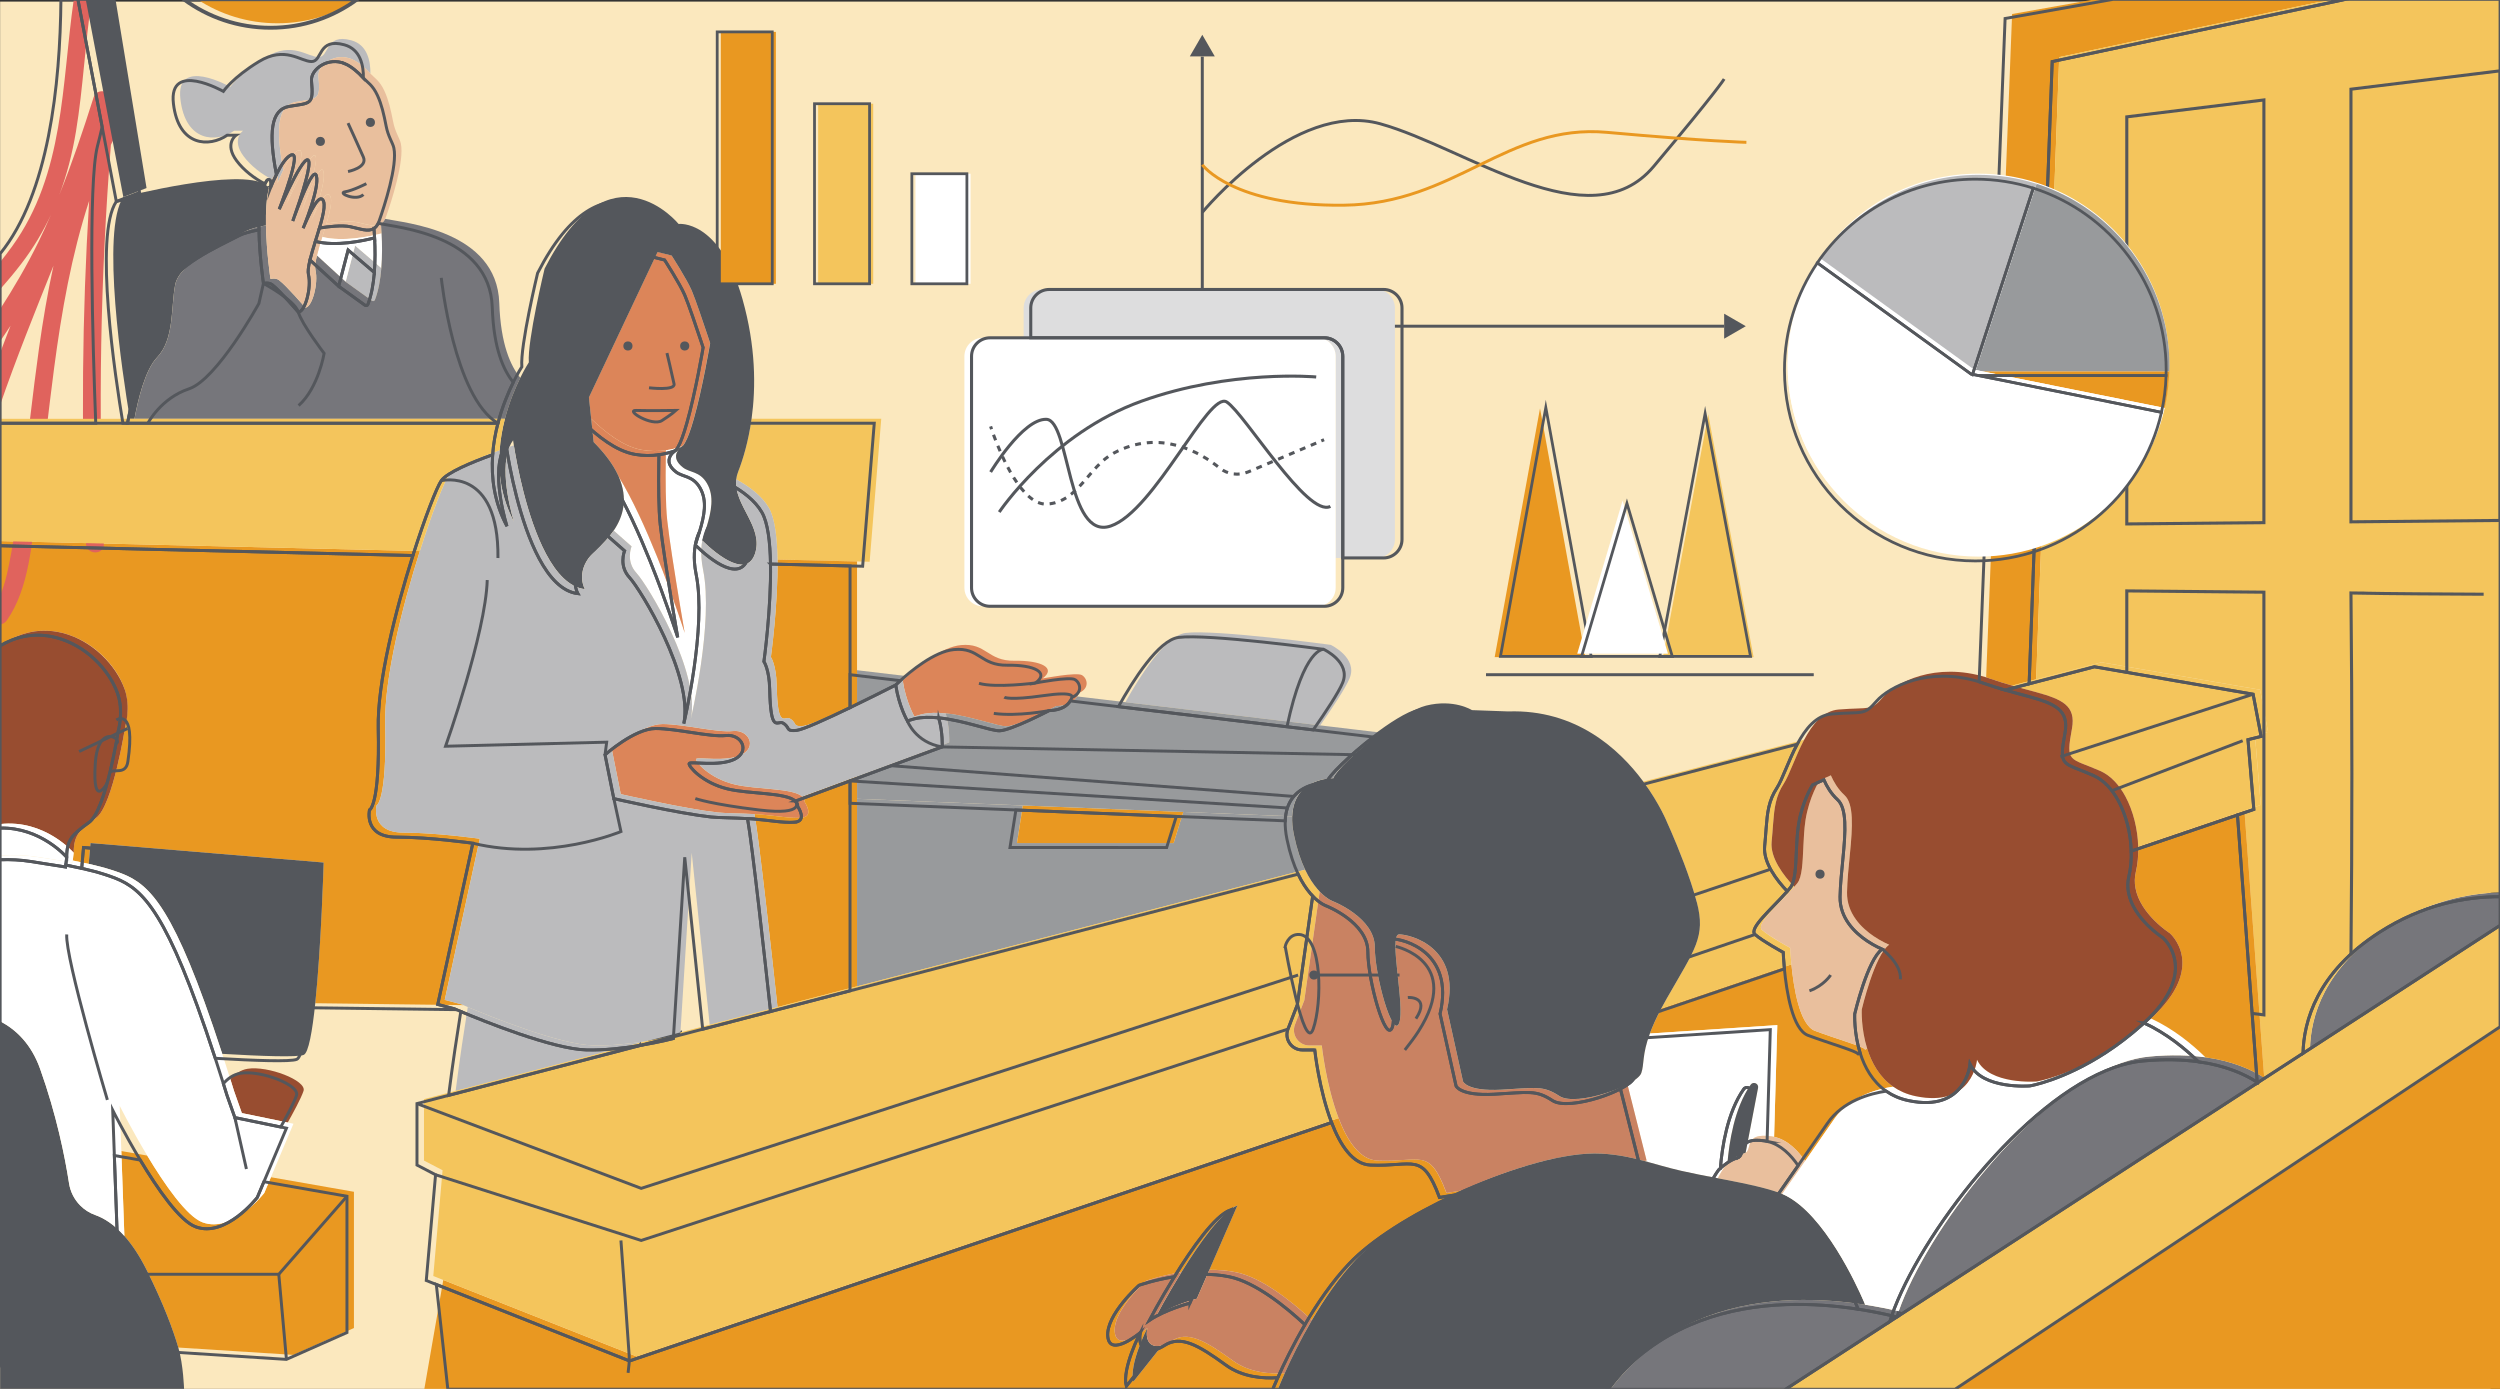 <?xml version="1.0" encoding="UTF-8"?>
<svg id="Layer_3" data-name="Layer 3" xmlns="http://www.w3.org/2000/svg" viewBox="0 0 841.89 467.72">
  <rect x="0" y="0" width="841.89" height="467.72" fill="#333333" stroke="none"/>
  <defs>
    <style>
      .cls-1, .cls-2, .cls-3, .cls-4, .cls-5, .cls-6, .cls-7 {
        fill: none;
      }

      .cls-8 {
        fill: #e9bf9d;
      }

      .cls-9 {
        fill: #bbbbbd;
      }

      .cls-2, .cls-3, .cls-4, .cls-5, .cls-6, .cls-7 {
        stroke-miterlimit: 10;
      }

      .cls-2, .cls-3, .cls-5, .cls-6, .cls-7 {
        stroke: #54575c;
      }

      .cls-10 {
        fill: #76767b;
      }

      .cls-11 {
        fill: #e0635d;
      }

      .cls-12 {
        fill: #fbe8be;
      }

      .cls-3 {
        stroke-dasharray: 1.99 1.99;
      }

      .cls-3, .cls-7 {
        stroke-width: 1.04px;
      }

      .cls-13 {
        fill: #e99821;
      }

      .cls-14 {
        fill: #989a9c;
      }

      .cls-15 {
        fill: #984d30;
      }

      .cls-16 {
        fill: #fff;
      }

      .cls-17 {
        fill: #ddddde;
      }

      .cls-18 {
        fill: #dc8559;
      }

      .cls-4 {
        stroke: #e99821;
      }

      .cls-19 {
        fill: #c98262;
      }

      .cls-20 {
        fill: #f4c55c;
      }

      .cls-5 {
        stroke-width: 1.3px;
      }

      .cls-6 {
        stroke-width: .94px;
      }

      .cls-21 {
        fill: #54575c;
      }
    </style>
  </defs>
  <rect class="cls-12" x=".04" y=".53" width="838.67" height="467.33"/>
  <polygon class="cls-13" points="841.92 334.68 641.12 467.85 841.92 467.85 841.92 334.68"/>
  <g>
    <path class="cls-14" d="M435.16,274.92l-36.69-1.48-3.24,10.46h-52.76s1.98-12.64,1.98-12.64l-55.84-2.25v63.15l150.88-39.29c-1.43-3.02-2.76-6.86-3.76-11.74-.48-2.35-.65-4.41-.58-6.21Z"/>
    <path class="cls-1" d="M35.19,47.62c-3.24,12.31-1.6,67.06-.6,93.41h9.16c-2.53-15.15-9.84-63.41-2.22-74.69l-4.78-25.12c-.46,2.04-.98,4.18-1.56,6.4Z"/>
    <polygon class="cls-1" points="229.66 339.42 229.14 347.65 238.99 345.08 238.41 339.53 229.66 339.42"/>
    <path class="cls-1" d="M217.69,350.63l.59-.15c-.2.03-.4.07-.6.1v.06Z"/>
    <path class="cls-9" d="M217.69,350.58c-5.3.87-11.74,1.61-17.78,1.48-11.41-.25-35.14-9.89-42.38-12.94-1.2,7.47-2.7,17.38-4.1,28.25l64.27-16.74v-.06Z"/>
    <path class="cls-2" d="M229.11,348.22l.04-.57-10.86,2.83c6.29-1.06,10.82-2.25,10.82-2.25Z"/>
    <path class="cls-1" d="M93.45,61.7s.05-.13.14-.36c-.03-.01-.06-.02-.09-.03-.02.13-.03.25-.06.4Z"/>
    <path class="cls-1" d="M40.3,372.38l.55,15.25,8.72,1.53c-5.28-8.79-9.27-16.77-9.27-16.77Z"/>
    <path class="cls-15" d="M81.45,374.84l15.44,3.18c1.61-2.85,4.52-8.16,5.33-10.65,1.13-3.5-12.08-8.58-18.88-7.45-2.43.41-4.33,1.84-5.76,3.5.41,1.29.82,2.6,1.23,3.95l2.64,7.47Z"/>
    <path class="cls-13" d="M68.23,411.64c-5.36-1.99-12.8-12.74-18.66-22.49l-8.72-1.53,1.03,28.59c2.46,2.77,5,6.45,7.47,11.4,5.84,11.67,8.99,20.38,10.69,26.18l38.76,2.48,20.39-9.04v-45.89l-27.97-4.9-2.23,5.29s-10.57,13.67-20.76,9.9Z"/>
    <path class="cls-21" d="M.04,467.85h61.95s-.23-8.23-1.94-14.06c-1.7-5.8-4.86-14.51-10.69-26.18-2.47-4.94-5.01-8.63-7.47-11.4-3.55-3.99-6.95-6.04-9.79-7.04-1.97-.7-3.71-1.83-5.13-3.27-1.95-1.99-3.28-4.57-3.72-7.42-1.39-8.98-4.22-23.05-9.75-38.56-2.94-8.23-7.95-13.14-13.45-16.01v123.94Z"/>
    <path class="cls-9" d="M116.4,94.89l8.86,6.38c.34.25.83.11.98-.28,1.2-3.11,1.86-6.87,2.17-10.74l-8.83-7.56-3.18,12.19Z"/>
    <path class="cls-8" d="M128.5,78.6c-.06-1.1-.13-2.16-.21-3.17-1.91,1.28-4.69.11-7.97-.58-2.9-.6-7.5-.04-10.4.44-.43,1.47-.91,2.99-1.38,4.49,6.91,1.76,15.91-.15,19.96-1.18Z"/>
    <path class="cls-16" d="M119.58,82.7l8.83,7.56c.32-3.95.28-8.02.09-11.66-4.05,1.03-13.05,2.94-19.96,1.18-.69,2.21-1.36,4.38-1.81,6.26l9.67,8.85,3.18-12.19Z"/>
    <path class="cls-2" d="M101.41,71.62c-.29.79-.46,1.28-.46,1.28,0,0,.17-.47.46-1.28Z"/>
    <path class="cls-9" d="M93.51,61.3s.06.02.09.03c.28-.69.95-2.3,1.83-4.08-2.67-13.99-1.94-21.89,4.35-22.94,7.18-1.2,8.22-.37,7.47-8.59-.35-3.88,5.61-8.21,11.21-5.79,2.21.96,4.39,2.8,6.27,4.86.06-4.09-.92-9.72-6.45-11.22-8.97-2.43-7.29,5.7-11.02,5.65-3.74-.05-8.9-5.37-17.71,0-8.82,5.37-11.99,10.04-11.99,10.04,0,0-18.5-10.46-16.81,4.11,1.68,14.57,12.14,14.76,18.12,10.65h2.99s-4.11,2.85.19,8.62c2.36,3.17,6.04,6.01,9.53,7.77.23-.47.47-.9.74-1.27,0,0,1.67-1.14,1.21,2.15Z"/>
    <path class="cls-2" d="M104.69,74.75c-.15.36-.24.58-.24.58,0,0,.09-.21.24-.58Z"/>
    <path class="cls-8" d="M118.46,19.93c-5.6-2.42-11.56,1.91-11.21,5.79.75,8.22-.3,7.4-7.47,8.59-6.29,1.05-7.02,8.95-4.35,22.94,1.46-2.94,3.5-6.32,5.27-6.66,1.9-.36.02,6.19-1.82,11.56-1.25,3.66-2.49,6.78-2.49,6.78,0,0,1.48-3.36,3.3-7.06,2.4-4.86,5.39-10.31,6.43-9.51.65.51.17,3.3-.71,6.66-1.19,4.53-3.12,10.11-4,12.58,1.14-3.13,4.15-11.14,6.04-13.7.51-.69.93-.97,1.22-.68.09.09.17.24.24.46.56,1.99-.44,6.11-1.63,9.87-.79,2.5-1.67,4.84-2.23,6.28-.14.36-.26.66-.36.9.1-.24.23-.55.38-.9.73-1.68,1.98-4.44,3.22-6.34,1.2-1.84,2.37-2.87,3-1.3.12.3.18.68.21,1.1.09,1.48-.36,3.65-1.03,6.1-.17.61-.35,1.24-.54,1.88,2.9-.48,7.5-1.04,10.4-.44,3.28.68,6.05,1.85,7.97.58.54-.36,1.02-.91,1.41-1.73.12-.25.23-.52.33-.81,1.68-4.76,6.24-18.61,4.94-24.59-.38-1.73-1.92-3.81-2.59-7.31-.77-3.98-1.52-7.28-2.92-10.33-1.62-3.54-3.43-4.44-4.75-5.88-1.88-2.06-4.05-3.91-6.27-4.86Z"/>
    <path class="cls-21" d="M43.75,141.03h1.53c1.11-6.05,3.54-16.43,7.59-20.65,5.88-6.12,4.65-16.9,6.12-24.49s16.9-14.45,24-18.12c1.32-.68,3.64-1.31,6.56-1.88-.08-4.56.15-9.12,1.01-12.59-.32-.41-.66-.75-1.03-1.01-8.62-6.07-48.01,4.05-48.01,4.05-7.61,11.28-.31,59.55,2.22,74.69Z"/>
    <path class="cls-10" d="M128.3,75.43c.08,1.01.15,2.07.21,3.17.19,3.64.23,7.71-.09,11.66-.31,3.87-.97,7.62-2.17,10.74-.15.39-.64.53-.98.28l-8.86-6.38-9.67-8.85c-.29,1.17-.49,2.23-.57,3.13-.06.7-.05,1.3.06,1.77,1.06,4.41-1.06,12.47-3.4,12.67,0,0-6.22-7.28-8.82-9.24-.01-.01-.03-.03-.04-.04-1.15-.85-2.89-.41-2.89-.41,0,0-1.36-8.98-1.52-18.04-2.92.57-5.25,1.2-6.56,1.88-7.1,3.67-22.53,10.53-24,18.12s-.24,18.37-6.12,24.49c-4.05,4.22-6.47,14.61-7.59,20.65h124.76c1.46-5.63,3.5-10.42,5.16-13.79-3.19-3.92-6.61-11.12-7.08-25.24-.81-24.34-31.76-26.9-38.41-28.3-.39.82-.87,1.37-1.41,1.73Z"/>
    <path class="cls-8" d="M89.56,75.88c.16,9.06,1.52,18.04,1.52,18.04,0,0,1.74-.45,2.89.41.01.01.03.03.04.04,2.6,1.96,8.82,9.24,8.82,9.24,2.33-.2,4.46-8.26,3.4-12.67-.11-.46-.12-1.07-.06-1.77.08-.89.28-1.95.57-3.13.46-1.88,1.12-4.05,1.81-6.26.47-1.5.95-3.03,1.38-4.49.19-.64.37-1.27.54-1.88.67-2.45,1.12-4.62,1.03-6.1-.02-.43-.09-.8-.21-1.1-.63-1.58-1.8-.54-3,1.3-1.23,1.9-2.49,4.65-3.22,6.34-.15.35-.28.66-.38.9-.15.37-.24.58-.24.58,0,0,.09-.22.24-.58.09-.24.22-.54.36-.9.56-1.44,1.44-3.78,2.23-6.28,1.19-3.76,2.19-7.89,1.63-9.87-.06-.22-.14-.37-.24-.46-.29-.29-.71,0-1.22.68-1.89,2.57-4.9,10.57-6.04,13.7-.28.8-.46,1.28-.46,1.28,0,0,.17-.48.46-1.28.88-2.47,2.8-8.05,4-12.58.89-3.36,1.37-6.15.71-6.66-1.04-.81-4.03,4.65-6.43,9.51-1.82,3.7-3.3,7.06-3.3,7.06,0,0,1.23-3.12,2.49-6.78,1.84-5.37,3.72-11.92,1.82-11.56-1.77.34-3.81,3.71-5.27,6.66-.88,1.77-1.55,3.38-1.83,4.08-.09.23-.14.36-.14.36.02-.14.04-.27.06-.4.46-3.3-1.21-2.15-1.21-2.15-.27.37-.51.81-.74,1.27-.4.83-.73,1.8-.99,2.87-.86,3.46-1.09,8.03-1.01,12.59Z"/>
    <path class="cls-13" d="M149.77,336.72l11.8-54.27s-14.45-2.06-25.66-2.06-9.14-9.14-9.14-9.14c0,0,3.54-1.18,2.95-27.43-.35-15.41,5.81-39.75,11.67-58.25L.04,182.21v35.27c4.96-3.56,12.12-6.57,21-4.34,10.23,2.57,18.12,10.82,20.91,18.88,2.05,5.92.23,12.56.23,12.56,0,0-4.15,26.73-9.82,30.83-5.66,4.1-7.55,5.83-7.55,11.76l-.3,2.62c1.83.35,3.63.73,5.35,1.12l.61-7.01,78.52,6.56s-.82,28.18-2.83,47.38l49.85.64c-.42-.18-.65-.28-.65-.28l-5.6-1.47Z"/>
    <polygon class="cls-1" points="232.94 287.17 229.66 339.42 238.41 339.53 232.94 287.17"/>
    <path class="cls-18" d="M269.8,275.38c4.65-.26,1.18-5.31,1.18-5.31.04-.72-.25-1.31-.78-1.8-3.2-2.94-15.49-2.33-22.81-4.1-8.55-2.06-13.27-7.67-12.98-8.55s10.03,1.18,15.34-1.47c5.31-2.65,2.36-8.55-2.95-7.96s-16.52-2.36-23.66-2.36-17.04,8.85-17.04,8.85l2.95,14.75s21.82,5.01,32.74,6.19c2.44.26,7.78.27,12.46.55.64.04,1.28.08,1.89.13,5.53.45,9.65,1.32,13.67,1.09Z"/>
    <path class="cls-15" d="M41.95,232.03c-2.84-7.98-10.86-16.36-20.91-18.88-8.88-2.23-16.04.78-21,4.34v60.03c15.05-1.7,24.78,9.66,24.78,9.66,0-5.93,1.89-7.66,7.55-11.76,5.66-4.1,9.82-30.83,9.82-30.83,0,0,1.94-6.44-.23-12.56Z"/>
    <path class="cls-16" d="M.04,277.52v10.63c4.23-.35,8.5-.2,12.7.46l11.69,1.85.08-.67.3-2.62s-9.72-11.36-24.78-9.66Z"/>
    <path class="cls-21" d="M30.48,283.9l-.61,7.01c2.73.62,5.27,1.27,7.41,1.96,10.25,3.3,17.68,6.3,31.55,44.49,1.88,5.17,3.87,10.98,6.01,17.53,13.29.78,25.37,1.21,27.44.35,1.62-.67,2.9-7.95,3.89-17.4,2.02-19.2,2.83-47.38,2.83-47.38l-78.52-6.56Z"/>
    <path class="cls-16" d="M96.88,378.02l-15.44-3.18-2.64-7.47c-.42-1.34-.83-2.65-1.23-3.95-.94-2.97-1.85-5.82-2.73-8.53-2.14-6.55-4.13-12.36-6.01-17.53-13.87-38.18-21.31-41.19-31.55-44.49-2.14-.69-4.68-1.34-7.41-1.96-1.72-.39-3.52-.76-5.35-1.12l-.08.67-11.69-1.85c-4.21-.67-8.47-.81-12.7-.46v55.77c5.5,2.87,10.51,7.77,13.45,16.01,5.54,15.5,8.36,29.57,9.75,38.56.44,2.86,1.77,5.43,3.72,7.42,1.41,1.44,3.15,2.58,5.13,3.27,2.84,1,6.24,3.06,9.79,7.04l-1.03-28.59-.55-15.25s3.99,7.98,9.27,16.77c5.86,9.75,13.3,20.5,18.66,22.49,10.19,3.78,20.76-9.9,20.76-9.9l2.23-5.29,7.59-18.03-1.93-.4Z"/>
    <path class="cls-20" d="M247.93,161.44c4.39,2.39,8.64,5.54,10.96,9.53,2.04,3.49,2.81,10.13,2.93,17.46l26.79.64,4.25.1,3.91-48.15h-43.68c-1.06,7.69-2.92,13.78-4.53,17.85-.34.87-.54,1.72-.64,2.56Z"/>
    <path class="cls-1" d="M172.77,148.26c-.49.66-.88,1.4-1.22,2.19.51-.17,1-.34,1.47-.5-.17-1.08-.25-1.7-.25-1.7Z"/>
    <path class="cls-2" d="M237.91,177.52c-.61,1.3-1.1,2.77-1.41,4.46.47-1.49.96-2.98,1.41-4.46Z"/>
    <path class="cls-18" d="M238.35,113.18c-1.38-4.15-4.22-12.59-5.42-15.35-1.69-3.91-6.78-11.8-6.78-11.8l-4.72-1.18-15.57,32.96-7.55,15.99.76,7.21c4.5,4.27,10.54,9.31,17.05,10.48,2.89.52,5.64.48,8.12.13,1.93-.27,3.71-.74,5.28-1.27.27-.22.46-.33.46-.33.92-1.05,1.88-3.33,2.81-6.25.28-.87.56-1.8.83-2.76,2.96-10.4,5.5-25.5,5.5-25.5,0,0-.3-.92-.78-2.35Z"/>
    <path class="cls-16" d="M237.91,177.52c1.63-5.35,2.68-10.48.14-14.8-2.42-4.12-5.79-3.55-8.06-5.32-1.13-.88-1.77-1.72-2.1-2.49-.91-2.18.78-3.87,1.64-4.55-1.57.53-3.34,1-5.28,1.27-.02.9-.03,1.82-.05,2.76-.11,7.49-.06,15.73.48,20.71.34,3.16.98,7.67,1.71,12.49,1.8,11.85,4.19,25.55,4.19,25.55,0,0-3.8-12-9.3-25.67-3.74-9.3-8.27-19.37-12.93-26.97,3.24,7.43,1.52,13.46-1.7,18.18l6.03,5.31s-.58,1.37-.58,3.27c0,1.7.47,3.81,2.26,5.74,3.79,4.1,21.54,33.32,18.26,49.16,0,0,7.76-32.5,4.15-50.25-.29-1.44-.47-2.8-.56-4.08-.15-2.17-.03-4.11.29-5.84h0s0,0,0,0c.31-1.68.81-3.16,1.41-4.46Z"/>
    <polygon class="cls-2" points="236.5 181.99 236.5 181.98 236.5 181.99 236.5 181.99"/>
    <path class="cls-18" d="M226.39,187.6c-.73-4.82-1.37-9.34-1.71-12.49-.54-4.98-.58-13.23-.48-20.71.01-.93.03-1.85.05-2.76-2.49.35-5.23.39-8.12-.13-6.51-1.17-12.55-6.22-17.05-10.48l.83,7.83c.81.81,1.54,1.6,2.24,2.38,2.94,3.3,4.95,6.39,6.2,9.26,4.66,7.61,9.19,17.68,12.93,26.97,5.5,13.68,9.3,25.67,9.3,25.67,0,0-2.38-13.71-4.19-25.55Z"/>
    <path class="cls-21" d="M247.93,161.44c.1-.84.3-1.69.64-2.56,1.6-4.07,3.46-10.16,4.53-17.85,1.48-10.69,1.41-24.47-3.05-40.25-7.67-27.13-21.53-25.36-21.53-25.36,0,0-23-28.31-45.12,15.04,0,0-5.9,24.48-5.31,31.56,0,0-1.26,1.93-2.89,5.22-1.66,3.36-3.7,8.16-5.16,13.79-.85,3.28-1.51,6.85-1.78,10.59-.55,7.65.5,16.01,4.82,24.08,0,0-5.21-16.38-1.51-25.24.33-.8.73-1.54,1.22-2.19,0,0,.08.61.25,1.7.89,5.64,4.2,24.17,10.87,36.62,3.42,6.4,7.73,11.2,13.06,11.82,0,0-3.17-5.38,2.04-11.46.51-.6,1.11-1.21,1.79-1.81,2.03-1.79,4.15-3.94,5.86-6.45,3.22-4.72,4.94-10.75,1.7-18.18-1.25-2.87-3.26-5.96-6.2-9.26-.7-.78-1.43-1.58-2.24-2.38l-.83-7.83-.76-7.21,7.55-15.99,15.57-32.96,4.72,1.18s5.09,7.88,6.78,11.8c1.19,2.76,4.04,11.2,5.42,15.35.48,1.43.78,2.35.78,2.35,0,0-2.54,15.1-5.5,25.5-.27.96-.55,1.89-.83,2.76-.94,2.92-1.9,5.2-2.81,6.25,0,0-.19.12-.46.33-.86.68-2.54,2.37-1.64,4.55.32.78.97,1.61,2.1,2.49,2.27,1.77,5.64,1.2,8.06,5.32,2.54,4.32,1.49,9.45-.14,14.8-.45,1.47-.94,2.96-1.41,4.46,0,0,0,0,0,0,0,0,3.5,3.62,7.44,6.03,3.48,2.13,7.32,3.31,9.43.22.31-.45.58-.99.81-1.63,3.22-9.14-7.25-16.56-6.25-25.17Z"/>
    <path class="cls-14" d="M303.99,229.17s.57-.57,1.53-1.46l-16.91-2.01v11.09c6.07-2.93,12.09-5.96,15.37-7.62Z"/>
    <path class="cls-18" d="M364.4,227.37c-1.8-1.11-13.32,1.11-13.32,1.11,4.72-3.47-.28-6.11-9.44-5.97s-9.44-6.11-18.04-5.27c-6.66.64-14.75,7.44-18.07,10.48-.97.89-1.53,1.46-1.53,1.46h0c1.08,7.22,3.92,12.08,3.92,12.08l2.36-.69c2.47-.6,5.3-.62,8.19-.33,8.49.86,17.64,4.46,20.54,4.36,3.89-.14,16.66-6.8,16.66-6.8,4.45-.09,6.34-1.96,7.11-3.24.41-.68.52-1.2.52-1.2,3.75-1.53,2.91-4.86,1.11-5.97Z"/>
    <path class="cls-13" d="M270.2,268.27c.54.49.83,1.08.78,1.8,0,0,3.47,5.05-1.18,5.31-4.02.23-8.14-.64-13.67-1.09-.61-.05-1.24-.09-1.89-.13l-.15.05c1.6,8.89,5.88,47.76,7.74,64.92l26.77-6.97v-70.69l-18.42,6.8Z"/>
    <path class="cls-13" d="M261.82,188.44c.25,14.96-2.22,32.83-2.22,32.83,0,0,1.8,2.64,1.94,9.29.32,15.28,2.6,10.47,4.42,11.4.85.43,1.44,1.16,1.86,2,.05.1.13.19.24.26.38.27,1.16.41,2.64.22,2.19-.27,10.09-3.87,17.91-7.64v-47.72l-26.79-.64Z"/>
    <path class="cls-9" d="M318.46,240.23c-2.9-.29-5.72-.27-8.19.33l-2.36.69s-2.83-4.86-3.92-12.08h0c-3.28,1.66-9.3,4.7-15.37,7.62-7.82,3.77-15.72,7.37-17.91,7.64-1.48.18-2.26.05-2.64-.22-.11-.08-.19-.17-.24-.26-.43-.85-1.02-1.57-1.86-2-1.82-.93-4.1,3.88-4.42-11.4-.14-6.65-1.94-9.29-1.94-9.29,0,0,2.47-17.86,2.22-32.83-.12-7.33-.89-13.97-2.93-17.46-2.33-3.99-6.57-7.15-10.96-9.53-1.01,8.61,9.47,16.03,6.25,25.17-.23.64-.5,1.18-.81,1.63-2.1,3.08-5.94,1.9-9.43-.22-3.95-2.41-7.44-6.02-7.44-6.03-.32,1.73-.44,3.67-.29,5.84.09,1.28.27,2.64.56,4.08,3.61,17.75-4.15,50.25-4.15,50.25,3.28-15.84-14.47-45.06-18.26-49.16-1.79-1.94-2.26-4.05-2.26-5.74,0-1.89.58-3.27.58-3.27l-6.03-5.31c-1.71,2.51-3.84,4.66-5.86,6.45-.69.61-1.28,1.21-1.79,1.81-5.21,6.08-2.04,11.46-2.04,11.46-5.33-.62-9.64-5.42-13.06-11.82-6.67-12.45-9.98-30.98-10.87-36.62-.47.16-.96.32-1.47.5-3.7,8.85,1.51,25.24,1.51,25.24-4.31-8.06-5.37-16.42-4.82-24.08-7.11,2.56-15.37,6-17.3,8.74-1.46,2.07-5.44,12.2-9.57,25.22-5.86,18.5-12.02,42.84-11.67,58.25.59,26.25-2.95,27.43-2.95,27.43,0,0-2.06,9.14,9.14,9.14s25.66,2.06,25.66,2.06l-11.8,54.27,5.6,1.47s.23.1.65.28c.36.16.87.37,1.5.64,7.24,3.05,30.97,12.69,42.38,12.94,6.04.13,12.48-.61,17.78-1.48.2-.03.4-.07.6-.1l10.86-2.83.52-8.23,3.28-52.25,5.47,52.36.58,5.55,20.28-5.28,2.57-.67c-1.86-17.17-6.15-56.03-7.74-64.92l.15-.05c-4.68-.28-10.02-.28-12.46-.55-10.91-1.18-32.74-6.19-32.74-6.19l-2.95-14.75s9.9-8.85,17.04-8.85,18.35,2.95,23.66,2.36,8.26,5.31,2.95,7.96c-5.31,2.65-15.04.59-15.34,1.47s4.42,6.49,12.98,8.55c7.32,1.77,19.61,1.16,22.81,4.1l18.42-6.8,31.03-11.45s.26-4.77-1.19-9.8Z"/>
    <path class="cls-9" d="M454.5,228.38c2.84-6.87-6.38-11.22-6.38-11.22,0,0-38.99-5.3-48.91-4.01-6.7.87-15.33,14.52-20.23,23.32l65.6,7.82c4.18-5.99,8.56-12.6,9.92-15.9Z"/>
    <path class="cls-13" d="M334.84,467.85c39.16-.11,74.73-.19,95.55-.17.4-1,1.16-2.83,2.24-5.25-4.75.32-11.78-.11-17.43-4.22-9.47-6.89-15.28-10.11-20.66-6.67-1.12.72-2.18,1.2-3.14,1.48l-9.77,12.3c-1.51-6.03,4.73-18.08,4.73-18.08,0,0-10.33,8.61-10.97,1.29-.65-7.32,10.54-17.22,10.54-17.22,0,0,5.02-1.8,11.9-2.89,5.87-9.52,13.56-20.5,18.87-22.5l-9.44,21.69c3.05-.02,6.18.22,9.22.87,8.71,1.87,18.79,10.03,25.29,16.07,4.12-7.04,9.17-14.47,14.95-20.56,7.5-7.9,21.04-16.4,35.62-23.11l-5.26.85c-5.86-15.63-8.61-10.25-23.26-10.9-5.96-.26-10.17-6.73-13.07-14.31l-227.95,77.4-8.46,2.87-65.06-25.75-6.4,36.79h191.94Z"/>
    <path class="cls-13" d="M628.78,353.14c-.45.26-.73.37-.75.27-.22-.86-9.25-3.44-16.78-6.24-5.26-1.96-7.26-14.84-7.98-22.42l-43.83,14.88c-1.75,3.32-2.97,6.08-3.83,8.4l42.91-2.82-1.08,37.62c4.61,1.01,8.1,4.71,10.46,8.18,3.97-5.7,7.6-10.94,9.9-14.28,5.19-7.54,14.34-9.99,19.75-10.79-4.67-3.24-7.29-8.13-8.76-12.8Z"/>
    <path class="cls-20" d="M596.61,283.48c.22-2.25.36-4.27.5-6.11.41-5.38.87-9.31,3.59-13.47,1.89-2.89,3.9-9.23,6.88-14.8l-54.19,14.11c5.6,7.57,8.14,14.03,8.14,14.03,0,0,.48,1.05,1.24,2.8,2.12,4.9,6.44,15.32,8.66,23.89,3.01,11.62-.65,15.71-10.11,32.28-.69,1.21-1.31,2.35-1.89,3.44l43.83-14.88c-.31-3.27-.39-5.55-.39-5.55,0,0-7.12-3.87-9.49-6.03-2.22-2.02,5.6-8.58,10.84-14.54-3.57-3.75-8.14-9.7-7.61-15.16Z"/>
    <path class="cls-20" d="M445.11,352.07h-4.19c-3.63,0-6.14-3.64-4.84-7.03l3.16-8.24,5.16-36.54c-.27-.28-.54-.59-.81-.91-1.33-1.56-2.76-3.66-4.1-6.48l-150.88,39.29-26.77,6.97-2.57.67-20.28,5.28-9.85,2.57-.04.57s-4.53,1.2-10.82,2.25l-.59.15-64.27,16.74-10.64,2.77v20.7l6.26,3.26-3.13,35.62,3.38,1.34,65.06,25.75,8.46-2.87,227.95-77.4c-4.23-11.05-5.67-24.46-5.67-24.46Z"/>
    <path class="cls-21" d="M403.05,437.34l4.23-9.72,9.44-21.69c-5.31,2-13,12.98-18.87,22.5-4.85,7.86-8.46,14.72-8.46,14.72,5.38-3.66,13.66-5.81,13.66-5.81Z"/>
    <path class="cls-21" d="M386.37,447.24s-6.24,12.05-4.73,18.08l9.77-12.3c-3.64,1.05-5.89-1.01-5.04-5.78Z"/>
    <path class="cls-19" d="M407.27,427.62l-4.23,9.72s-8.28,2.15-13.66,5.81c0,0,3.61-6.87,8.46-14.72-6.89,1.09-11.9,2.89-11.9,2.89,0,0-11.19,9.9-10.54,17.22.65,7.32,10.97-1.29,10.97-1.29-.85,4.77,1.4,6.83,5.04,5.78.96-.28,2.01-.76,3.14-1.48,5.38-3.44,11.19-.22,20.66,6.67,5.65,4.11,12.68,4.54,17.43,4.22,2.01-4.49,5.13-10.99,9.15-17.87-6.5-6.04-16.58-14.21-25.29-16.07-3.04-.65-6.17-.89-9.22-.87Z"/>
    <path class="cls-8" d="M636.2,318.12s-2.36-.92-5.16-2.81c-4.11-2.78-9.17-7.67-9.05-14.84.15-8.14,1.96-18.14,1.59-25.17-.17-3.38-.85-6.08-2.45-7.54-2.16-1.97-3.62-4.48-4.59-6.68l-3.8,1.73s-3.5,5.46-4.73,13.34c-.02.12-.03.24-.05.36-.39,2.67-.55,5.59-.67,8.42-.24,5.45-.4,10.5-2.08,12.52-.32.39-.65.78-1,1.17-5.24,5.96-13.06,12.52-10.84,14.54,2.37,2.15,9.49,6.03,9.49,6.03,0,0,.08,2.29.39,5.55.72,7.58,2.72,20.47,7.98,22.42,7.53,2.8,16.57,5.38,16.78,6.24.02.1.3-.01.75-.27-2.15-6.85-1.83-13.22-1.83-13.22,0,0,4.3-18.35,9.25-21.8Z"/>
    <path class="cls-10" d="M628.05,439.37c-7.45-1.15-15.8-1.85-24.46-1.53-18.95.7-39.39,6.32-55.28,22.95-2.06,2.16-4.05,4.49-5.94,7.03l59.6-.38,18.16-11.79,3.77-2.45,5.26-3.42,9.58-6.22c.2-.65.42-1.31.65-1.99-3.45-.8-7.26-1.57-11.35-2.2Z"/>
    <path class="cls-2" d="M638.75,443.56l2.42-1.57c-.58-.14-1.17-.28-1.77-.42-.24.68-.45,1.34-.65,1.99Z"/>
    <path class="cls-16" d="M581.71,391.9c.55-7.02,2.31-18.72,7.83-26.61.86-1.23,2.79-.42,2.5,1.05l-4.2,21.9c2.32-1.35-.61-6.88,8.73-5.56.29.04.58.1.87.16l1.08-37.62-42.91,2.82c-2.69,7.28-1.84,10.31-2.9,13.34-.4,1.15-2.17,2.51-4.64,3.8l.07.43,6.35,25.23-.77.12c4,1.07,7.96,2.29,12.54,3.34,3.87.88,8.06,1.68,12.23,2.48,1.19-2.38,2.61-4.32,2.61-4.32,0,0,.22-.22.6-.56Z"/>
    <path class="cls-19" d="M548.14,365.61l-.07-.43c-2.09,1.09-4.68,2.14-7.39,2.99-6.06,1.9-12.68,2.81-15.51.96-5.59-3.66-7.96-2.8-19.58-2.15s-12.91-2.8-12.91-2.8l-.39-1.74-4.99-22.52c4.95-21.03-12.48-25.24-16.14-25.24s2.15,24.53,0,29.91c-2.15,5.38-8.18-15.71-8.18-25.61s-13.96-15.39-13.96-15.39c0,0-2.03-.64-4.61-3.33l-5.16,36.54-3.16,8.24c-1.3,3.39,1.2,7.03,4.84,7.03h4.19s1.44,13.41,5.67,24.46c2.9,7.58,7.11,14.04,13.07,14.31,14.65.65,17.4-4.72,23.26,10.9l5.26-.85c16.78-7.72,34.96-13.07,46.94-12.4.02,0,.04,0,.07,0,5.46.32,9.94,1.3,14.35,2.47l.77-.12-6.35-25.23Z"/>
    <path class="cls-21" d="M571.43,303.92c-2.22-8.56-6.54-18.99-8.66-23.89-.76-1.75-1.24-2.8-1.24-2.8,0,0-2.54-6.46-8.14-14.03-8.15-11.02-22.78-24.38-45.48-23.62l-12.22-.44s-6.03-3.87-15.49-1.51c-3.92.98-9.79,4.74-15.38,9.05-7.91,6.1-15.28,13.32-15.8,15.39,0,0-13.36-.37-13.86,12.83-.07,1.81.1,3.86.58,6.21,1,4.88,2.33,8.72,3.76,11.74,1.34,2.83,2.77,4.92,4.1,6.48.28.32.55.63.81.91,2.57,2.69,4.61,3.33,4.61,3.33,0,0,13.96,5.5,13.96,15.39s6.03,30.99,8.18,25.61c2.15-5.38-3.66-29.91,0-29.91s21.09,4.21,16.14,25.24l4.99,22.52.39,1.74s1.29,3.44,12.91,2.8,13.99-1.51,19.58,2.15c2.83,1.85,9.46.95,15.51-.96,2.71-.85,5.3-1.9,7.39-2.99,2.47-1.29,4.24-2.65,4.64-3.8,1.06-3.02.21-6.06,2.9-13.34.86-2.32,2.07-5.08,3.83-8.4.57-1.09,1.19-2.22,1.89-3.44,9.47-16.57,13.13-20.66,10.11-32.28Z"/>
    <path class="cls-21" d="M589.54,365.29c-5.52,7.89-7.27,19.59-7.83,26.61,1.06-.94,3.37-2.82,5.68-3.47.17-.05.32-.11.45-.19l4.2-21.9c.28-1.47-1.65-2.28-2.5-1.05Z"/>
    <path class="cls-8" d="M597.43,382.84c-.29-.06-.57-.12-.87-.16-9.34-1.32-6.41,4.21-8.73,5.56-.13.08-.28.14-.45.19-2.31.65-4.62,2.52-5.68,3.47-.38.34-.6.56-.6.56,0,0-1.41,1.95-2.61,4.32.99.19,1.97.38,2.96.57,1.51.29,3,.59,4.47.89,4,.82,7.76,1.69,10.99,2.68.87.27,1.71.54,2.49.82.26.1.52.22.78.33,2.53-3.63,5.18-7.43,7.7-11.05-2.35-3.47-5.84-7.16-10.46-8.18Z"/>
    <path class="cls-21" d="M537.48,467.85l4.88-.03c1.89-2.54,3.88-4.88,5.94-7.03,15.89-16.63,36.34-22.25,55.28-22.95,8.66-.32,17.01.38,24.46,1.53l-.03-.24s-9.43-23.11-21.97-33.41c-1.89-1.55-3.85-2.81-5.86-3.65-.26-.11-.52-.23-.78-.33-.78-.28-1.62-.56-2.49-.82-3.23-.99-7-1.86-10.99-2.68-1.47-.3-2.96-.6-4.47-.89-.98-.19-1.97-.38-2.96-.57-4.17-.8-8.36-1.6-12.23-2.48-4.59-1.04-8.54-2.27-12.54-3.34-4.41-1.18-8.89-2.16-14.35-2.47-.02,0-.04,0-.07,0-11.98-.67-30.16,4.68-46.94,12.4-14.59,6.71-28.13,15.21-35.62,23.11-5.78,6.09-10.83,13.52-14.95,20.56-4.02,6.88-7.15,13.38-9.15,17.87-1.08,2.42-1.84,4.25-2.24,5.25-.03.06-.05.11-.07.17h107.16Z"/>
    <path class="cls-11" d="M37.87,35.09s0-.02.01-.03c.38-1.26-.04-2.26-.8-2.91-1.15-1.88-4.69-2.12-5.57.66-3.5,11.06-7.2,22.07-11.55,32.83,2.57-6.82,4.39-13.94,5.62-21.35,2.44-14.76,3.08-29.76,5.3-44.54h-6.03c-4.13,28.68-3.07,58.65-20.75,83.2-1.3,1.81-2.66,3.57-4.05,5.3v9.18c2.51-2.86,4.96-5.78,7.27-8.81,3.96-5.19,7.21-10.67,9.87-16.38-1.36,3.13-2.77,6.25-4.28,9.32-3.82,7.8-8.2,15.26-12.87,22.54v10.84c1.18-1.75,2.36-3.5,3.51-5.26-1.19,3.04-2.36,6.08-3.51,9.13v17.57c5.45-15.8,11.74-31.35,17.97-46.92-2,9.21-3.57,18.54-4.88,27.87-2.13,15.17-3.7,30.41-5.72,45.59-1.04,7.83-2.22,15.65-3.66,23.43-.9,4.87-1.81,9.73-3.72,14.22v9.69c.82-.07,1.63-.46,2.23-1.3,7.69-10.89,8.43-26.62,10.24-39.41,2.15-15.16,3.72-30.4,5.72-45.58,2.51-19,5.85-38.09,11.8-56.31-2.38,38.44-2.73,76.98-1.05,115.47.17,3.85,6.17,3.87,6,0-1.96-44.76-1.17-89.6,2.37-134.27,0-.03,0-.05,0-.07,1.49-3.26,3.1-6.48,4.83-9.65,1.61-2.95-2.1-5.62-4.31-4.03Z"/>
    <path class="cls-20" d="M.04,141.03v41.19l141.34,3.36c4.12-13.02,8.1-23.15,9.57-25.22,1.93-2.74,10.2-6.18,17.3-8.74.27-3.74.93-7.3,1.78-10.59H.04Z"/>
    <polygon class="cls-21" points="28.87 -.24 36.75 41.22 41.53 66.34 49.35 63.32 38.89 -.24 28.87 -.24"/>
    <polygon class="cls-13" points="395.23 283.9 398.47 273.44 344.46 271.26 342.48 283.9 395.23 283.9"/>
    <path class="cls-14" d="M444.58,244.28l-65.6-7.82-16.21-1.93c-.78,1.28-2.67,3.15-7.11,3.24,0,0-12.77,6.66-16.66,6.8-2.9.1-12.04-3.49-20.54-4.36,1.44,5.02,1.19,9.8,1.19,9.8l-31.03,11.45v7.54l55.84,2.25,54.01,2.18,36.69,1.48c.06-1.65.33-3.09.74-4.34,2.89-8.77,13.12-8.49,13.12-8.49.52-2.07,7.88-9.29,15.8-15.39l-20.23-2.41Z"/>
    <path class="cls-10" d="M841.92,300.51c-11.29.34-24.73,3.24-38.29,11.95-21.13,13.58-25.49,30.1-25.73,40.75l64.02-41.57v-11.13Z"/>
    <path class="cls-2" d="M762.7,363.07c-.07-.05-.15-.09-.22-.14l.02.27.2-.13Z"/>
    <path class="cls-10" d="M762.48,362.93c-4.54-2.91-10.94-5.65-19.76-6.88-5.32-.74-11.53-.93-18.73-.27-3.14.29-6.36,1.04-9.62,2.18-30.78,10.79-65.6,56.74-74.96,83.6.6.14,1.19.28,1.77.42l46.95-30.48,41.38-26.87,33-21.43-.02-.27Z"/>
    <path class="cls-16" d="M724.36,342.96c-.12.11-.24.23-.36.34-4.29,3.87-8.51,7.04-12.49,9.64-14.38,9.38-25.6,11.23-25.6,11.23,0,0-16,1.29-20.16-7.32,0,0-1.36,16.35-20.73,12.27-2.95-.62-5.42-1.74-7.49-3.18-5.41.8-14.57,3.25-19.75,10.79-2.29,3.34-5.93,8.57-9.9,14.28-2.52,3.62-5.17,7.42-7.7,11.05,2.01.85,3.97,2.1,5.86,3.65,12.54,10.3,21.97,33.41,21.97,33.41l.03.24c4.09.63,7.9,1.4,11.35,2.2,9.36-26.86,44.18-72.82,74.96-83.6,3.26-1.14,6.48-1.9,9.62-2.18,7.21-.66,13.41-.47,18.73.27-4.52-4.46-10.76-9.56-18.35-13.09Z"/>
    <polygon class="cls-20" points="841.92 311.64 777.9 353.21 762.7 363.07 762.5 363.21 729.49 384.63 688.11 411.5 641.17 441.99 638.75 443.56 629.17 449.78 623.9 453.19 620.13 455.64 601.97 467.44 601.33 467.85 658.45 467.85 744.31 410.74 841.92 345.82 841.92 311.64"/>
    <path class="cls-13" d="M705.51-.24l-27.92,4.96-8.74,223.37c.52.16,1.05.33,1.57.52,2.52.88,4.91,1.61,7.17,2.26l8.09-2.11,7.77-209.53L785.19-.24h-79.68Z"/>
    <path class="cls-20" d="M841.92-.24h-56.73l-91.75,19.47-7.77,209.53,21.99-5.73,53.44,9.24,2.69,14.21-4.42,1.1,1.98,23.48-5.52,1.88.49,6.59,6.16,83.39c.07.05.15.09.22.14l15.2-9.87c.24-10.65,4.6-27.16,25.73-40.75,13.56-8.72,26.99-11.62,38.29-11.95V-.24Z"/>
    <path class="cls-13" d="M756.32,279.54l-.49-6.59-35.77,12.15c.09,3-.17,5.9-.79,8.5-.45,1.87-.46,3.68-.15,5.39,1.57,8.91,11.56,15.27,11.56,15.27,0,0,12.94,11.05-6.31,28.71,7.59,3.53,13.83,8.63,18.35,13.09,8.82,1.23,15.22,3.98,19.76,6.88l-6.16-83.39Z"/>
    <path class="cls-20" d="M763.79,246.49l-2.69-14.21-53.44-9.24-21.99,5.73-8.09,2.11c2.93.84,5.62,1.53,8.01,2.19,8.78,2.43,13.61,4.49,12.15,12.33-2.15,11.62-.86,9.68,9.47,14.2,3.54,1.55,6.4,4.67,8.51,8.57,2.68,4.93,4.16,11.11,4.33,16.93l35.77-12.15,5.52-1.88-1.98-23.48,4.42-1.1Z"/>
    <path class="cls-15" d="M730.67,314.25s-9.99-6.36-11.56-15.27c-.3-1.71-.3-3.52.15-5.39.62-2.59.88-5.5.79-8.5-.17-5.83-1.66-12-4.33-16.93-2.11-3.9-4.97-7.02-8.51-8.57-10.33-4.52-11.62-2.58-9.47-14.2,1.45-7.84-3.37-9.9-12.15-12.33-2.39-.66-5.08-1.35-8.01-2.19-2.25-.65-4.64-1.38-7.17-2.26-.53-.18-1.05-.36-1.57-.52-17.11-5.29-30.4,1.74-34.58,6.54-4.3,4.95-4.3,3.44-15.06,4.3-5.2.42-8.84,4.95-11.62,10.16-2.98,5.57-4.99,11.91-6.88,14.8-2.72,4.17-3.18,8.1-3.59,13.47-.14,1.84-.28,3.86-.5,6.11-.53,5.46,4.04,11.41,7.61,15.16.35-.39.68-.78,1-1.17,1.68-2.02,1.83-7.08,2.08-12.52.13-2.82.28-5.74.67-8.42.02-.12.03-.24.05-.36,1.24-7.88,4.73-13.34,4.73-13.34l3.8-1.73c.96,2.2,2.43,4.71,4.59,6.68,1.61,1.47,2.28,4.16,2.45,7.54.36,7.03-1.45,17.03-1.59,25.17-.13,7.18,4.93,12.06,9.05,14.84,2.8,1.89,5.16,2.81,5.16,2.81-4.95,3.44-9.25,21.8-9.25,21.8,0,0-.32,6.37,1.83,13.22,1.47,4.67,4.09,9.56,8.76,12.8,2.07,1.44,4.54,2.55,7.49,3.18,19.37,4.09,20.73-12.27,20.73-12.27,4.16,8.61,20.16,7.32,20.16,7.32,0,0,11.22-1.85,25.6-11.23,3.98-2.6,8.2-5.77,12.49-9.64.13-.12.24-.23.36-.34,19.25-17.66,6.31-28.71,6.31-28.71Z"/>
    <path class="cls-13" d="M66.41-.24c7.77,5.1,17.05,8.08,27.04,8.08S112.73,4.86,120.49-.24h-54.08Z"/>
  </g>
  <g>
    <path class="cls-1" d="M432.8,276.42l-36.69-1.48-3.24,10.46h-52.76s1.98-12.64,1.98-12.64l-55.84-2.25v63.15l150.88-39.29c-1.43-3.02-2.76-6.86-3.76-11.74-.48-2.35-.65-4.41-.58-6.21Z"/>
    <path class="cls-1" d="M32.83,49.12c-3.24,12.31-1.6,67.06-.6,93.41h9.16c-2.53-15.15-9.84-63.41-2.22-74.69l-4.78-25.12c-.46,2.04-.98,4.18-1.56,6.4Z"/>
    <polygon class="cls-1" points="227.3 340.93 226.79 349.16 236.64 346.59 236.06 341.04 227.3 340.93"/>
    <path class="cls-1" d="M215.33,352.14l.59-.15c-.2.03-.4.07-.6.1v.06Z"/>
    <path class="cls-2" d="M215.33,352.09c-5.3.87-11.74,1.61-17.78,1.48-11.41-.25-35.14-9.89-42.38-12.94-1.2,7.47-2.7,17.38-4.1,28.25l64.27-16.74v-.06Z"/>
    <path class="cls-2" d="M226.75,349.73l.04-.57-10.86,2.83c6.29-1.06,10.82-2.25,10.82-2.25Z"/>
    <path class="cls-1" d="M91.1,63.21s.05-.13.14-.36c-.03-.01-.06-.02-.09-.03-.02.13-.03.25-.06.4Z"/>
    <path class="cls-1" d="M37.94,373.89l.55,15.25,8.72,1.53c-5.28-8.79-9.27-16.77-9.27-16.77Z"/>
    <path class="cls-2" d="M79.09,376.35l15.44,3.18c1.61-2.85,4.52-8.16,5.33-10.65,1.13-3.5-12.08-8.58-18.88-7.45-2.43.41-4.33,1.84-5.76,3.5.41,1.29.82,2.6,1.23,3.95l2.64,7.47Z"/>
    <path class="cls-2" d="M65.88,413.15c-5.36-1.99-12.8-12.74-18.66-22.49l-8.72-1.53,1.03,28.59c2.46,2.77,5,6.45,7.47,11.4,5.84,11.67,8.99,20.38,10.69,26.18l38.76,2.48,20.39-9.04v-45.89l-27.97-4.9-2.23,5.29s-10.57,13.67-20.76,9.9Z"/>
    <path class="cls-2" d="M.04,459.98l59.59,4.05s-.23-2.89-1.94-8.72c-1.7-5.8-4.86-14.51-10.69-26.18-2.47-4.94-5.01-8.63-7.47-11.4-3.55-3.99-6.95-6.04-9.79-7.04-1.97-.7-3.71-1.83-5.13-3.27-1.95-1.99-3.28-4.57-3.72-7.42-1.39-8.98-4.22-23.05-9.75-38.56-2.51-7.04-6.54-11.64-11.1-14.62v113.17Z"/>
    <path class="cls-2" d="M114.05,96.4l8.86,6.38c.34.25.83.11.98-.28,1.2-3.11,1.86-6.87,2.17-10.74l-8.83-7.56-3.18,12.19Z"/>
    <path class="cls-2" d="M126.15,80.11c-.06-1.1-.13-2.16-.21-3.17-1.91,1.28-4.69.11-7.97-.58-2.9-.6-7.5-.04-10.4.44-.43,1.47-.91,2.99-1.38,4.49,6.91,1.76,15.91-.15,19.96-1.18Z"/>
    <path class="cls-2" d="M117.23,84.21l8.83,7.56c.32-3.95.28-8.02.09-11.66-4.05,1.03-13.05,2.94-19.96,1.18-.69,2.21-1.36,4.38-1.81,6.26l9.67,8.85,3.18-12.19Z"/>
    <path class="cls-2" d="M99.06,73.13c-.29.79-.46,1.28-.46,1.28,0,0,.17-.47.46-1.28Z"/>
    <path class="cls-2" d="M91.16,62.81s.06.02.09.03c.28-.69.95-2.3,1.83-4.08-2.67-13.99-1.94-21.89,4.35-22.94,7.18-1.2,8.22-.37,7.47-8.59-.35-3.88,5.61-8.21,11.21-5.79,2.21.96,4.39,2.8,6.27,4.86.06-4.09-.92-9.72-6.45-11.22-8.97-2.43-7.29,5.7-11.02,5.65-3.74-.05-8.9-5.37-17.71,0-8.82,5.37-11.99,10.04-11.99,10.04,0,0-18.5-10.46-16.81,4.11,1.68,14.57,12.14,14.76,18.12,10.65h2.99s-4.11,2.85.19,8.62c2.36,3.17,6.04,6.01,9.53,7.77.23-.47.47-.9.74-1.27,0,0,1.67-1.14,1.21,2.15Z"/>
    <path class="cls-2" d="M102.33,76.26c-.15.36-.24.58-.24.58,0,0,.09-.21.24-.58Z"/>
    <path class="cls-2" d="M116.11,21.44c-5.6-2.42-11.56,1.91-11.21,5.79.75,8.22-.3,7.4-7.47,8.59-6.29,1.05-7.02,8.95-4.35,22.94,1.46-2.94,3.5-6.32,5.27-6.66,1.9-.36.02,6.19-1.82,11.56-1.25,3.66-2.49,6.78-2.49,6.78,0,0,1.48-3.36,3.3-7.06,2.4-4.86,5.39-10.31,6.43-9.51.65.51.17,3.3-.71,6.66-1.19,4.53-3.12,10.11-4,12.58,1.14-3.13,4.15-11.14,6.04-13.7.51-.69.93-.97,1.22-.68.09.09.17.24.24.46.56,1.99-.44,6.11-1.63,9.87-.79,2.5-1.67,4.84-2.23,6.28-.14.36-.26.66-.36.9.1-.24.23-.55.38-.9.73-1.68,1.98-4.44,3.22-6.34,1.2-1.84,2.37-2.87,3-1.3.12.3.18.68.21,1.1.09,1.48-.36,3.65-1.03,6.1-.17.61-.35,1.24-.54,1.88,2.9-.48,7.5-1.04,10.4-.44,3.28.68,6.05,1.85,7.97.58.54-.36,1.02-.91,1.41-1.73.12-.25.23-.52.33-.81,1.68-4.76,6.24-18.61,4.94-24.59-.38-1.73-1.92-3.81-2.59-7.31-.77-3.98-1.52-7.28-2.92-10.33-1.62-3.54-3.43-4.44-4.75-5.88-1.88-2.06-4.05-3.91-6.27-4.86Z"/>
    <path class="cls-2" d="M41.4,142.54h1.53c1.11-6.05,3.54-16.43,7.59-20.65,5.88-6.12,4.65-16.9,6.12-24.49s16.9-14.45,24-18.12c1.32-.68,3.64-1.31,6.56-1.88-.08-4.56.15-9.12,1.01-12.59-.32-.41-.66-.75-1.03-1.01-8.62-6.07-48.01,4.05-48.01,4.05-7.61,11.28-.31,59.55,2.22,74.69Z"/>
    <path class="cls-2" d="M125.94,76.94c.08,1.01.15,2.07.21,3.17.19,3.64.23,7.71-.09,11.66-.31,3.87-.97,7.62-2.17,10.74-.15.39-.64.53-.98.28l-8.86-6.38-9.67-8.85c-.29,1.17-.49,2.23-.57,3.13-.06.7-.05,1.3.06,1.77,1.06,4.41-1.06,12.47-3.4,12.67,0,0-6.22-7.28-8.82-9.24-.01-.01-.03-.03-.04-.04-1.15-.85-2.89-.41-2.89-.41,0,0-1.36-8.98-1.52-18.04-2.92.57-5.25,1.2-6.56,1.88-7.1,3.67-22.53,10.53-24,18.12s-.24,18.37-6.12,24.49c-4.05,4.22-6.47,14.61-7.59,20.65h124.76c1.46-5.63,3.5-10.42,5.16-13.79-3.19-3.92-6.61-11.12-7.08-25.24-.81-24.34-31.76-26.9-38.41-28.3-.39.82-.87,1.37-1.41,1.73Z"/>
    <path class="cls-2" d="M87.2,77.39c.16,9.06,1.52,18.04,1.52,18.04,0,0,1.74-.45,2.89.41.01.01.03.03.04.04,2.6,1.96,8.82,9.24,8.82,9.24,2.33-.2,4.46-8.26,3.4-12.67-.11-.46-.12-1.07-.06-1.77.08-.89.28-1.95.57-3.13.46-1.88,1.12-4.05,1.81-6.26.47-1.5.95-3.03,1.38-4.49.19-.64.37-1.27.54-1.88.67-2.45,1.12-4.62,1.03-6.1-.02-.43-.09-.8-.21-1.1-.63-1.58-1.8-.54-3,1.3-1.23,1.9-2.49,4.65-3.22,6.34-.15.35-.28.66-.38.9-.15.37-.24.58-.24.58,0,0,.09-.22.24-.58.09-.24.22-.54.36-.9.56-1.44,1.44-3.78,2.23-6.28,1.19-3.76,2.19-7.89,1.63-9.87-.06-.22-.14-.37-.24-.46-.29-.29-.71,0-1.22.68-1.89,2.57-4.9,10.57-6.04,13.7-.28.8-.46,1.28-.46,1.28,0,0,.17-.48.46-1.28.88-2.47,2.8-8.05,4-12.58.89-3.36,1.37-6.15.71-6.66-1.04-.81-4.03,4.65-6.43,9.51-1.82,3.7-3.3,7.06-3.3,7.06,0,0,1.23-3.12,2.49-6.78,1.84-5.37,3.72-11.92,1.82-11.56-1.77.34-3.81,3.71-5.27,6.66-.88,1.77-1.55,3.38-1.83,4.08-.09.23-.14.36-.14.36.02-.14.04-.27.06-.4.46-3.3-1.21-2.15-1.21-2.15-.27.37-.51.81-.74,1.27-.4.83-.73,1.8-.99,2.87-.86,3.46-1.09,8.03-1.01,12.59Z"/>
    <path class="cls-2" d="M147.42,338.23l11.8-54.27s-14.45-2.06-25.66-2.06-9.14-9.14-9.14-9.14c0,0,3.54-1.18,2.95-27.43-.35-15.41,5.81-39.75,11.67-58.25L.04,183.78v33.69c4.77-2.8,11.09-4.71,18.65-2.81,10.23,2.57,18.12,10.82,20.91,18.88,2.05,5.92.23,12.56.23,12.56,0,0-4.15,26.73-9.82,30.83-5.66,4.1-7.55,5.83-7.55,11.76l-.3,2.62c1.83.35,3.63.73,5.35,1.12l.61-7.01,78.52,6.56s-.82,28.18-2.83,47.38l49.85.64c-.42-.18-.65-.28-.65-.28l-5.6-1.47Z"/>
    <polygon class="cls-1" points="230.59 288.68 227.3 340.93 236.06 341.04 230.59 288.68"/>
    <path class="cls-2" d="M267.45,276.89c4.65-.26,1.18-5.31,1.18-5.31.04-.72-.25-1.31-.78-1.8-3.2-2.94-15.49-2.33-22.81-4.1-8.55-2.06-13.27-7.67-12.98-8.55s10.03,1.18,15.34-1.47c5.31-2.65,2.36-8.55-2.95-7.96s-16.52-2.36-23.66-2.36-17.04,8.85-17.04,8.85l2.95,14.75s21.82,5.01,32.74,6.19c2.44.26,7.78.27,12.46.55.64.04,1.28.08,1.89.13,5.53.45,9.65,1.32,13.67,1.09Z"/>
    <path class="cls-2" d="M39.6,233.54c-2.84-7.98-10.86-16.36-20.91-18.88-7.56-1.9-13.88,0-18.65,2.81v61.4c13.7-.36,22.42,9.82,22.42,9.82,0-5.93,1.89-7.66,7.55-11.76,5.66-4.1,9.82-30.83,9.82-30.83,0,0,1.94-6.44-.23-12.56Z"/>
    <path class="cls-2" d="M.04,278.86v10.66c3.46-.13,6.92.05,10.35.59l11.69,1.85.08-.67.3-2.62s-8.72-10.18-22.42-9.82Z"/>
    <path class="cls-2" d="M28.13,285.4l-.61,7.01c2.73.62,5.27,1.27,7.41,1.96,10.25,3.3,17.68,6.3,31.55,44.49,1.88,5.17,3.87,10.98,6.01,17.53,13.29.78,25.37,1.21,27.44.35,1.62-.67,2.9-7.95,3.89-17.4,2.02-19.2,2.83-47.38,2.83-47.38l-78.52-6.56Z"/>
    <path class="cls-2" d="M94.53,379.53l-15.44-3.18-2.64-7.47c-.42-1.34-.83-2.65-1.23-3.95-.94-2.97-1.85-5.82-2.73-8.53-2.14-6.55-4.13-12.36-6.01-17.53-13.87-38.18-21.31-41.19-31.55-44.49-2.14-.69-4.68-1.34-7.41-1.96-1.72-.39-3.52-.76-5.35-1.12l-.08.67-11.69-1.85c-3.43-.54-6.89-.72-10.35-.59v57.28c4.55,2.98,8.58,7.58,11.1,14.62,5.54,15.5,8.36,29.57,9.75,38.56.44,2.86,1.77,5.43,3.72,7.42,1.41,1.44,3.15,2.58,5.13,3.27,2.84,1,6.24,3.06,9.79,7.04l-1.03-28.59-.55-15.25s3.99,7.98,9.27,16.77c5.86,9.75,13.3,20.5,18.66,22.49,10.19,3.78,20.76-9.9,20.76-9.9l2.23-5.29,7.59-18.03-1.93-.4Z"/>
    <path class="cls-2" d="M245.57,162.95c4.39,2.39,8.64,5.54,10.96,9.53,2.04,3.49,2.81,10.13,2.93,17.46l26.79.64,4.25.1,3.91-48.15h-43.68c-1.06,7.69-2.92,13.78-4.53,17.85-.34.87-.54,1.72-.64,2.56Z"/>
    <path class="cls-1" d="M170.42,149.77c-.49.66-.88,1.4-1.22,2.19.51-.17,1-.34,1.47-.5-.17-1.08-.25-1.7-.25-1.7Z"/>
    <path class="cls-2" d="M235.56,179.03c-.61,1.3-1.1,2.77-1.41,4.46.47-1.49.96-2.98,1.41-4.46Z"/>
    <path class="cls-2" d="M236,114.69c-1.38-4.15-4.22-12.59-5.42-15.35-1.69-3.91-6.78-11.8-6.78-11.8l-4.72-1.18-15.57,32.96-7.55,15.99.76,7.21c4.5,4.27,10.54,9.31,17.05,10.48,2.89.52,5.64.48,8.12.13,1.93-.27,3.71-.74,5.28-1.27.27-.22.46-.33.46-.33.92-1.05,1.88-3.33,2.81-6.25.28-.87.56-1.8.83-2.76,2.96-10.4,5.5-25.5,5.5-25.5,0,0-.3-.92-.78-2.35Z"/>
    <path class="cls-2" d="M235.56,179.03c1.63-5.35,2.68-10.48.14-14.8-2.42-4.12-5.79-3.55-8.06-5.32-1.13-.88-1.77-1.72-2.1-2.49-.91-2.18.78-3.87,1.64-4.55-1.57.53-3.34,1-5.28,1.27-.02.9-.03,1.82-.05,2.76-.11,7.49-.06,15.73.48,20.71.34,3.16.98,7.67,1.71,12.49,1.8,11.85,4.19,25.55,4.19,25.55,0,0-3.8-12-9.3-25.67-3.74-9.3-8.27-19.37-12.93-26.97,3.24,7.43,1.52,13.46-1.7,18.18l6.03,5.31s-.58,1.37-.58,3.27c0,1.7.47,3.81,2.26,5.74,3.79,4.1,21.54,33.32,18.26,49.16,0,0,7.76-32.5,4.15-50.25-.29-1.44-.47-2.8-.56-4.08-.15-2.17-.03-4.11.29-5.84h0s0,0,0,0c.31-1.68.81-3.16,1.41-4.46Z"/>
    <polygon class="cls-2" points="234.15 183.5 234.15 183.49 234.15 183.49 234.15 183.5"/>
    <path class="cls-2" d="M224.04,189.1c-.73-4.82-1.37-9.34-1.71-12.49-.54-4.98-.58-13.23-.48-20.71.01-.93.03-1.85.05-2.76-2.49.35-5.23.39-8.12-.13-6.51-1.17-12.55-6.22-17.05-10.48l.83,7.83c.81.81,1.54,1.6,2.24,2.38,2.94,3.3,4.95,6.39,6.2,9.26,4.66,7.61,9.19,17.68,12.93,26.97,5.5,13.68,9.3,25.67,9.3,25.67,0,0-2.38-13.71-4.19-25.55Z"/>
    <path class="cls-2" d="M245.57,162.95c.1-.84.3-1.69.64-2.56,1.6-4.07,3.46-10.16,4.53-17.85,1.48-10.69,1.41-24.47-3.05-40.25-7.67-27.13-21.53-25.36-21.53-25.36,0,0-23-28.31-45.12,15.04,0,0-5.9,24.48-5.31,31.56,0,0-1.26,1.93-2.89,5.22-1.66,3.36-3.7,8.16-5.16,13.79-.85,3.28-1.51,6.85-1.78,10.59-.55,7.65.5,16.01,4.82,24.08,0,0-5.21-16.38-1.51-25.24.33-.8.73-1.54,1.22-2.19,0,0,.08.61.25,1.7.89,5.64,4.2,24.17,10.87,36.62,3.42,6.4,7.73,11.2,13.06,11.82,0,0-3.17-5.38,2.04-11.46.51-.6,1.11-1.21,1.79-1.81,2.03-1.79,4.15-3.94,5.86-6.45,3.22-4.72,4.94-10.75,1.7-18.18-1.25-2.87-3.26-5.96-6.2-9.26-.7-.78-1.43-1.58-2.24-2.38l-.83-7.83-.76-7.21,7.55-15.99,15.57-32.96,4.72,1.18s5.09,7.88,6.78,11.8c1.19,2.76,4.04,11.2,5.42,15.35.48,1.43.78,2.35.78,2.35,0,0-2.54,15.1-5.5,25.5-.27.96-.55,1.89-.83,2.76-.94,2.92-1.9,5.2-2.81,6.25,0,0-.19.12-.46.33-.86.68-2.54,2.37-1.64,4.55.32.78.97,1.61,2.1,2.49,2.27,1.77,5.64,1.2,8.06,5.32,2.54,4.32,1.49,9.45-.14,14.8-.45,1.47-.94,2.96-1.41,4.46,0,0,0,0,0,0,0,0,3.5,3.62,7.44,6.03,3.48,2.13,7.32,3.31,9.43.22.31-.45.58-.99.81-1.63,3.22-9.14-7.25-16.56-6.25-25.17Z"/>
    <path class="cls-2" d="M301.64,230.68s.57-.57,1.53-1.46l-16.91-2.01v11.09c6.07-2.93,12.09-5.96,15.37-7.62Z"/>
    <path class="cls-2" d="M362.04,228.88c-1.8-1.11-13.32,1.11-13.32,1.11,4.72-3.47-.28-6.11-9.44-5.97s-9.44-6.11-18.04-5.27c-6.66.64-14.75,7.44-18.07,10.48-.97.89-1.53,1.46-1.53,1.46h0c1.08,7.22,3.92,12.08,3.92,12.08l2.36-.69c2.47-.6,5.3-.62,8.19-.33,8.49.86,17.64,4.46,20.54,4.36,3.89-.14,16.66-6.8,16.66-6.8,4.45-.09,6.34-1.96,7.11-3.24.41-.68.52-1.2.52-1.2,3.75-1.53,2.91-4.86,1.11-5.97Z"/>
    <path class="cls-2" d="M267.85,269.78c.54.49.83,1.08.78,1.8,0,0,3.47,5.05-1.18,5.31-4.02.23-8.14-.64-13.67-1.09-.61-.05-1.24-.09-1.89-.13l-.15.05c1.6,8.89,5.88,47.76,7.74,64.92l26.77-6.97v-70.69l-18.42,6.8Z"/>
    <path class="cls-2" d="M259.47,189.95c.25,14.96-2.22,32.83-2.22,32.83,0,0,1.8,2.64,1.94,9.29.32,15.28,2.6,10.47,4.42,11.4.85.43,1.44,1.16,1.86,2,.05.1.13.19.24.26.38.27,1.16.41,2.64.22,2.19-.27,10.09-3.87,17.91-7.64v-47.72l-26.79-.64Z"/>
    <path class="cls-2" d="M316.11,241.74c-2.9-.29-5.72-.27-8.19.33l-2.36.69s-2.83-4.86-3.92-12.08h0c-3.28,1.66-9.3,4.7-15.37,7.62-7.82,3.77-15.72,7.37-17.91,7.64-1.48.18-2.26.05-2.64-.22-.11-.08-.19-.17-.24-.26-.43-.85-1.02-1.57-1.86-2-1.82-.93-4.1,3.88-4.42-11.4-.14-6.65-1.94-9.29-1.94-9.29,0,0,2.47-17.86,2.22-32.83-.12-7.33-.89-13.97-2.93-17.46-2.33-3.99-6.57-7.15-10.96-9.53-1.01,8.61,9.47,16.03,6.25,25.17-.23.64-.5,1.18-.81,1.63-2.1,3.08-5.94,1.9-9.43-.22-3.95-2.41-7.44-6.02-7.44-6.03-.32,1.73-.44,3.67-.29,5.84.09,1.28.27,2.64.56,4.08,3.61,17.75-4.15,50.25-4.15,50.25,3.28-15.84-14.47-45.06-18.26-49.16-1.79-1.94-2.26-4.05-2.26-5.74,0-1.89.58-3.27.58-3.27l-6.03-5.31c-1.71,2.51-3.84,4.66-5.86,6.45-.69.61-1.28,1.21-1.79,1.81-5.21,6.08-2.04,11.46-2.04,11.46-5.33-.62-9.64-5.42-13.06-11.82-6.67-12.45-9.98-30.98-10.87-36.62-.47.16-.96.32-1.47.5-3.7,8.85,1.51,25.24,1.51,25.24-4.31-8.06-5.37-16.42-4.82-24.08-7.11,2.56-15.37,6-17.3,8.74-1.46,2.07-5.44,12.2-9.57,25.22-5.86,18.5-12.02,42.84-11.67,58.25.59,26.25-2.95,27.43-2.95,27.43,0,0-2.06,9.14,9.14,9.14s25.66,2.06,25.66,2.06l-11.8,54.27,5.6,1.47s.23.1.65.28c.36.16.87.37,1.5.64,7.24,3.05,30.97,12.69,42.38,12.94,6.04.13,12.48-.61,17.78-1.48.2-.03.4-.07.6-.1l10.86-2.83.52-8.23,3.28-52.25,5.47,52.36.58,5.55,20.28-5.28,2.57-.67c-1.86-17.17-6.15-56.03-7.74-64.92l.15-.05c-4.68-.28-10.02-.28-12.46-.55-10.91-1.18-32.74-6.19-32.74-6.19l-2.95-14.75s9.9-8.85,17.04-8.85,18.35,2.95,23.66,2.36,8.26,5.31,2.95,7.96c-5.31,2.65-15.04.59-15.34,1.47s4.42,6.49,12.98,8.55c7.32,1.77,19.61,1.16,22.81,4.1l18.42-6.8,31.03-11.45s.26-4.77-1.19-9.8Z"/>
    <path class="cls-2" d="M452.15,229.89c2.84-6.87-6.38-11.22-6.38-11.22,0,0-38.99-5.3-48.91-4.01-6.7.87-15.33,14.52-20.23,23.32l65.6,7.82c4.18-5.99,8.56-12.6,9.92-15.9Z"/>
    <path class="cls-2" d="M428.59,467.85c.42-1.01.98-2.33,1.69-3.91-4.75.32-11.78-.11-17.43-4.22-9.47-6.89-15.28-10.11-20.66-6.67-1.12.72-2.18,1.2-3.14,1.48l-9.77,12.3c-1.51-6.03,4.73-18.08,4.73-18.08,0,0-10.33,8.61-10.97,1.29-.65-7.32,10.54-17.22,10.54-17.22,0,0,5.02-1.8,11.9-2.89,5.87-9.52,13.56-20.5,18.87-22.5l-9.44,21.69c3.05-.02,6.18.22,9.22.87,8.71,1.87,18.79,10.03,25.29,16.07,4.12-7.04,9.17-14.47,14.95-20.56,7.5-7.9,21.04-16.4,35.62-23.11l-5.26.85c-5.86-15.63-8.61-10.25-23.26-10.9-5.96-.26-10.17-6.73-13.07-14.31l-227.95,77.4-8.46,2.87-65.06-25.75,3.88,35.28h277.76Z"/>
    <path class="cls-1" d="M626.42,354.65c-.45.26-.73.37-.75.27-.22-.86-9.25-3.44-16.78-6.24-5.26-1.96-7.26-14.84-7.98-22.42l-43.83,14.88c-1.75,3.32-2.97,6.08-3.83,8.4l42.91-2.82-1.08,37.62c4.61,1.01,8.1,4.71,10.46,8.18,3.97-5.7,7.6-10.94,9.9-14.28,5.19-7.54,14.34-9.99,19.75-10.79-4.67-3.24-7.29-8.13-8.76-12.8Z"/>
    <path class="cls-2" d="M594.26,284.99c.22-2.25.36-4.27.5-6.11.41-5.38.87-9.31,3.59-13.47,1.89-2.89,3.9-9.23,6.88-14.8l-54.19,14.11c5.6,7.57,8.14,14.03,8.14,14.03,0,0,.48,1.05,1.24,2.8,2.12,4.9,6.44,15.32,8.66,23.89,3.01,11.62-.65,15.71-10.11,32.28-.69,1.21-1.31,2.35-1.89,3.44l43.83-14.88c-.31-3.27-.39-5.55-.39-5.55,0,0-7.12-3.87-9.49-6.03-2.22-2.02,5.6-8.58,10.84-14.54-3.57-3.75-8.14-9.7-7.61-15.16Z"/>
    <path class="cls-2" d="M442.75,353.58h-4.19c-3.63,0-6.14-3.64-4.84-7.03l3.16-8.24,5.16-36.54c-.27-.28-.54-.59-.81-.91-1.33-1.56-2.76-3.66-4.1-6.48l-150.88,39.29-26.77,6.97-2.57.67-20.28,5.28-9.85,2.57-.04.57s-4.53,1.2-10.82,2.25l-.59.15-64.27,16.74-10.64,2.77v20.7l6.26,3.26-3.13,35.62,3.38,1.34,65.06,25.75,8.46-2.87,227.95-77.4c-4.23-11.05-5.67-24.46-5.67-24.46Z"/>
    <path class="cls-2" d="M400.69,438.85l4.23-9.72,9.44-21.69c-5.31,2-13,12.98-18.87,22.5-4.85,7.86-8.46,14.72-8.46,14.72,5.38-3.66,13.66-5.81,13.66-5.81Z"/>
    <path class="cls-2" d="M384.01,448.75s-6.24,12.05-4.73,18.08l9.77-12.3c-3.64,1.05-5.89-1.01-5.04-5.78Z"/>
    <path class="cls-2" d="M404.92,429.13l-4.23,9.72s-8.28,2.15-13.66,5.81c0,0,3.61-6.87,8.46-14.72-6.89,1.09-11.9,2.89-11.9,2.89,0,0-11.19,9.9-10.54,17.22.65,7.32,10.97-1.29,10.97-1.29-.85,4.77,1.4,6.83,5.04,5.78.96-.28,2.01-.76,3.14-1.48,5.38-3.44,11.19-.22,20.66,6.67,5.65,4.11,12.68,4.54,17.43,4.22,2.01-4.49,5.13-10.99,9.15-17.87-6.5-6.04-16.58-14.21-25.29-16.07-3.04-.65-6.17-.89-9.22-.87Z"/>
    <path class="cls-2" d="M633.85,319.63s-2.36-.92-5.16-2.81c-4.11-2.78-9.17-7.67-9.05-14.84.15-8.14,1.96-18.14,1.59-25.17-.17-3.38-.85-6.08-2.45-7.54-2.16-1.97-3.62-4.48-4.59-6.68l-3.8,1.73s-3.5,5.46-4.73,13.34c-.02.12-.03.24-.05.36-.39,2.67-.55,5.59-.67,8.42-.24,5.45-.4,10.5-2.08,12.52-.32.39-.65.78-1,1.17-5.24,5.96-13.06,12.52-10.84,14.54,2.37,2.15,9.49,6.03,9.49,6.03,0,0,.08,2.29.39,5.55.72,7.58,2.72,20.47,7.98,22.42,7.53,2.8,16.57,5.38,16.78,6.24.02.1.3-.01.75-.27-2.15-6.85-1.83-13.22-1.83-13.22,0,0,4.3-18.35,9.25-21.8Z"/>
    <path class="cls-2" d="M601.3,467.85l16.48-10.7,3.77-2.45,5.26-3.42,9.58-6.22c.2-.65.42-1.31.65-1.99-3.45-.8-7.26-1.57-11.35-2.2-7.45-1.15-15.8-1.85-24.46-1.53-18.95.7-39.39,6.32-55.28,22.95-1.65,1.73-3.26,3.58-4.8,5.55h60.15Z"/>
    <path class="cls-2" d="M636.39,445.07l2.42-1.57c-.58-.14-1.17-.28-1.77-.42-.24.68-.45,1.34-.65,1.99Z"/>
    <path class="cls-2" d="M579.35,393.41c.55-7.02,2.31-18.72,7.83-26.61.86-1.23,2.79-.42,2.5,1.05l-4.2,21.9c2.32-1.35-.61-6.88,8.73-5.56.29.04.58.1.87.16l1.08-37.62-42.91,2.82c-2.69,7.28-1.84,10.31-2.9,13.34-.4,1.15-2.17,2.51-4.64,3.8l.07.43,6.35,25.23-.77.12c4,1.07,7.96,2.29,12.54,3.34,3.87.88,8.06,1.68,12.23,2.48,1.19-2.38,2.61-4.32,2.61-4.32,0,0,.22-.22.6-.56Z"/>
    <path class="cls-2" d="M545.79,367.12l-.07-.43c-2.09,1.09-4.68,2.14-7.39,2.99-6.06,1.9-12.68,2.81-15.51.96-5.59-3.66-7.96-2.8-19.58-2.15s-12.91-2.8-12.91-2.8l-.39-1.74-4.99-22.52c4.95-21.03-12.48-25.24-16.14-25.24s2.15,24.53,0,29.91c-2.15,5.38-8.18-15.71-8.18-25.61s-13.96-15.39-13.96-15.39c0,0-2.03-.64-4.61-3.33l-5.16,36.54-3.16,8.24c-1.3,3.39,1.2,7.03,4.84,7.03h4.19s1.44,13.41,5.67,24.46c2.9,7.58,7.11,14.04,13.07,14.31,14.65.65,17.4-4.72,23.26,10.9l5.26-.85c16.78-7.72,34.96-13.07,46.94-12.4.02,0,.04,0,.07,0,5.46.32,9.94,1.3,14.35,2.47l.77-.12-6.35-25.23Z"/>
    <path class="cls-2" d="M569.08,305.43c-2.22-8.56-6.54-18.99-8.66-23.89-.76-1.75-1.24-2.8-1.24-2.8,0,0-2.54-6.46-8.14-14.03-8.15-11.02-22.78-24.38-45.48-23.62l-12.22-.44s-6.03-3.87-15.49-1.51c-3.92.98-9.79,4.74-15.38,9.05-7.91,6.1-15.28,13.32-15.8,15.39,0,0-13.36-.37-13.86,12.83-.07,1.81.1,3.86.58,6.21,1,4.88,2.33,8.72,3.76,11.74,1.34,2.83,2.77,4.92,4.1,6.48.28.32.55.63.81.91,2.57,2.69,4.61,3.33,4.61,3.33,0,0,13.96,5.5,13.96,15.39s6.03,30.99,8.18,25.61c2.15-5.38-3.66-29.91,0-29.91s21.09,4.21,16.14,25.24l4.99,22.52.39,1.74s1.29,3.44,12.91,2.8,13.99-1.51,19.58,2.15c2.83,1.85,9.46.95,15.51-.96,2.71-.85,5.3-1.9,7.39-2.99,2.47-1.29,4.24-2.65,4.64-3.8,1.06-3.02.21-6.06,2.9-13.34.86-2.32,2.07-5.08,3.83-8.4.57-1.09,1.19-2.22,1.89-3.44,9.47-16.57,13.13-20.66,10.11-32.28Z"/>
    <path class="cls-2" d="M587.18,366.8c-5.52,7.89-7.27,19.59-7.83,26.61,1.06-.94,3.37-2.82,5.68-3.47.17-.05.32-.11.45-.19l4.2-21.9c.28-1.47-1.65-2.28-2.5-1.05Z"/>
    <path class="cls-2" d="M595.08,384.35c-.29-.06-.57-.12-.87-.16-9.34-1.32-6.41,4.21-8.73,5.56-.13.08-.28.14-.45.19-2.31.65-4.62,2.52-5.68,3.47-.38.34-.6.56-.6.56,0,0-1.41,1.95-2.61,4.32.99.19,1.97.38,2.96.57,1.51.29,3,.59,4.47.89,4,.82,7.76,1.69,10.99,2.68.87.27,1.71.54,2.49.82.26.1.52.22.78.33,2.53-3.63,5.18-7.43,7.7-11.05-2.35-3.47-5.84-7.16-10.46-8.18Z"/>
    <path class="cls-2" d="M541.15,467.85c1.55-1.97,3.15-3.82,4.8-5.55,15.89-16.63,36.34-22.25,55.28-22.95,8.66-.32,17.01.38,24.46,1.53l-.03-.24s-9.43-23.11-21.97-33.41c-1.89-1.55-3.85-2.81-5.86-3.65-.26-.11-.52-.23-.78-.33-.78-.28-1.62-.56-2.49-.82-3.23-.99-7-1.86-10.99-2.68-1.47-.3-2.96-.6-4.47-.89-.98-.19-1.97-.38-2.96-.57-4.17-.8-8.36-1.6-12.23-2.48-4.59-1.04-8.54-2.27-12.54-3.34-4.41-1.18-8.89-2.16-14.35-2.47-.02,0-.04,0-.07,0-11.98-.67-30.16,4.68-46.94,12.4-14.59,6.71-28.13,15.21-35.62,23.11-5.78,6.09-10.83,13.52-14.95,20.56-4.02,6.88-7.15,13.38-9.15,17.87-.71,1.58-1.27,2.9-1.69,3.91h112.56Z"/>
    <path class="cls-2" d="M20.52-.24c-.25,28.62-4.12,65.59-20.47,85.68v57.1h32.19c-1.01-26.36-2.64-81.11.6-93.41.58-2.22,1.1-4.36,1.56-6.4L26.23-.24h-5.71Z"/>
    <path class="cls-2" d="M.04,142.54v41.24l138.99,3.3c4.12-13.02,8.1-23.15,9.57-25.22,1.93-2.74,10.2-6.18,17.3-8.74.27-3.74.93-7.3,1.78-10.59H.04Z"/>
    <polygon class="cls-2" points="26.23 -.24 34.4 42.72 39.17 67.85 46.99 64.83 36.29 -.24 26.23 -.24"/>
    <polygon class="cls-2" points="392.88 285.41 396.12 274.95 342.11 272.77 340.12 285.4 392.88 285.41"/>
    <path class="cls-2" d="M442.22,245.79l-65.6-7.82-16.21-1.93c-.78,1.28-2.67,3.15-7.11,3.24,0,0-12.77,6.66-16.66,6.8-2.9.1-12.04-3.49-20.54-4.36,1.44,5.02,1.19,9.8,1.19,9.8l-31.03,11.45v7.54l55.84,2.25,54.01,2.18,36.69,1.48c.06-1.65.33-3.09.74-4.34,2.89-8.77,13.12-8.49,13.12-8.49.52-2.07,7.88-9.29,15.8-15.39l-20.23-2.41Z"/>
    <path class="cls-2" d="M841.92,301.98c-11.76-.01-26.13,2.66-40.64,11.99-21.13,13.58-25.49,30.1-25.73,40.75l66.37-43.1v-9.64Z"/>
    <path class="cls-2" d="M760.34,364.58c-.07-.05-.15-.09-.22-.14l.02.27.2-.13Z"/>
    <path class="cls-2" d="M760.12,364.44c-4.54-2.91-10.94-5.65-19.76-6.88-5.32-.74-11.53-.93-18.73-.27-3.14.29-6.36,1.04-9.62,2.18-30.78,10.79-65.6,56.74-74.96,83.6.6.14,1.19.28,1.77.42l46.95-30.48,41.38-26.87,33-21.43-.02-.27Z"/>
    <path class="cls-2" d="M722.01,344.47c-.12.11-.24.23-.36.34-4.29,3.87-8.51,7.04-12.49,9.64-14.38,9.38-25.6,11.23-25.6,11.23,0,0-16,1.29-20.16-7.32,0,0-1.36,16.35-20.73,12.27-2.95-.62-5.42-1.74-7.49-3.18-5.41.8-14.57,3.25-19.75,10.79-2.29,3.34-5.93,8.57-9.9,14.28-2.52,3.62-5.17,7.42-7.7,11.05,2.01.85,3.97,2.1,5.86,3.65,12.54,10.3,21.97,33.41,21.97,33.41l.03.24c4.09.63,7.9,1.4,11.35,2.2,9.36-26.86,44.18-72.82,74.96-83.6,3.26-1.14,6.48-1.9,9.62-2.18,7.21-.66,13.41-.47,18.73.27-4.52-4.46-10.76-9.56-18.35-13.09Z"/>
    <polygon class="cls-2" points="841.92 311.62 775.54 354.72 760.34 364.58 760.14 364.72 727.14 386.14 685.76 413.01 638.81 443.49 636.39 445.07 626.81 451.29 621.55 454.7 617.78 457.15 601.3 467.85 658.36 467.85 741.96 412.25 841.92 345.77 841.92 311.62"/>
    <path class="cls-2" d="M711.65-.24l-36.42,6.47-8.74,223.37c.52.16,1.05.33,1.57.52,2.52.88,4.91,1.61,7.17,2.26l8.09-2.11,7.77-209.53L789.95-.24h-78.3Z"/>
    <path class="cls-2" d="M841.92-.24h-51.97l-98.86,20.98-7.77,209.53,21.99-5.73,53.44,9.24,2.69,14.21-4.42,1.1,1.98,23.48-5.52,1.88.49,6.59,6.16,83.39c.07.05.15.09.22.14l15.2-9.87c.24-10.65,4.6-27.16,25.73-40.75,14.51-9.33,28.88-12,40.64-11.99V-.24Z"/>
    <path class="cls-2" d="M753.96,281.05l-.49-6.59-35.77,12.15c.09,3-.17,5.9-.79,8.5-.45,1.87-.46,3.68-.15,5.39,1.57,8.91,11.56,15.27,11.56,15.27,0,0,12.94,11.05-6.31,28.71,7.59,3.53,13.83,8.63,18.35,13.09,8.82,1.23,15.22,3.98,19.76,6.88l-6.16-83.39Z"/>
    <path class="cls-2" d="M761.44,248l-2.69-14.21-53.44-9.24-21.99,5.73-8.09,2.11c2.93.84,5.62,1.53,8.01,2.19,8.78,2.43,13.61,4.49,12.15,12.33-2.15,11.62-.86,9.68,9.47,14.2,3.54,1.55,6.4,4.67,8.51,8.57,2.68,4.93,4.16,11.11,4.33,16.93l35.77-12.15,5.52-1.88-1.98-23.48,4.42-1.1Z"/>
    <path class="cls-2" d="M728.32,315.76s-9.99-6.36-11.56-15.27c-.3-1.71-.3-3.52.15-5.39.62-2.59.88-5.5.79-8.5-.17-5.83-1.66-12-4.33-16.93-2.11-3.9-4.97-7.02-8.51-8.57-10.33-4.52-11.62-2.58-9.47-14.2,1.45-7.84-3.37-9.9-12.15-12.33-2.39-.66-5.08-1.35-8.01-2.19-2.25-.65-4.64-1.38-7.17-2.26-.53-.18-1.05-.36-1.57-.52-17.11-5.29-30.4,1.74-34.58,6.54-4.3,4.95-4.3,3.44-15.06,4.3-5.2.42-8.84,4.95-11.62,10.16-2.98,5.57-4.99,11.91-6.88,14.8-2.72,4.17-3.18,8.1-3.59,13.47-.14,1.84-.28,3.86-.5,6.11-.53,5.46,4.04,11.41,7.61,15.16.35-.39.68-.78,1-1.17,1.68-2.02,1.83-7.08,2.08-12.52.13-2.82.28-5.74.67-8.42.02-.12.03-.24.05-.36,1.24-7.88,4.73-13.34,4.73-13.34l3.8-1.73c.96,2.2,2.43,4.71,4.59,6.68,1.61,1.47,2.28,4.16,2.45,7.54.36,7.03-1.45,17.03-1.59,25.17-.13,7.18,4.93,12.06,9.05,14.84,2.8,1.89,5.16,2.81,5.16,2.81-4.95,3.44-9.25,21.8-9.25,21.8,0,0-.32,6.37,1.83,13.22,1.47,4.67,4.09,9.56,8.76,12.8,2.07,1.44,4.54,2.55,7.49,3.18,19.37,4.09,20.73-12.27,20.73-12.27,4.16,8.61,20.16,7.32,20.16,7.32,0,0,11.22-1.85,25.6-11.23,3.98-2.6,8.2-5.77,12.49-9.64.13-.12.24-.23.36-.34,19.25-17.66,6.31-28.71,6.31-28.71Z"/>
    <path class="cls-5" d="M61.88-.24c8.18,6.02,18.28,9.59,29.22,9.59S112.14,5.78,120.32-.24h-58.43Z"/>
  </g>
  <line class="cls-2" x1="758.75" y1="233.78" x2="693.83" y2="254.83"/>
  <line class="cls-2" x1="755.23" y1="249.45" x2="711.18" y2="266.27"/>
  <line class="cls-2" x1="596.25" y1="292.71" x2="568.16" y2="302.15"/>
  <polyline class="cls-2" points="437.14 328.35 215.93 400.19 140.43 371.65"/>
  <line class="cls-2" x1="591.03" y1="314.68" x2="567.38" y2="322.75"/>
  <polyline class="cls-2" points="146.69 395.61 215.93 417.73 433.73 346.55"/>
  <path class="cls-2" d="M209.1,417.73c.92,12.89,1.92,25.78,2.77,38.67.13,2.05-.1,3.85-.36,5.92"/>
  <path class="cls-2" d="M432.79,318.72s6.36,36.42,9.42,27.83c3.06-8.59,3.17-31.47-4.71-31.86-3.77-.19-4.71,4.03-4.71,4.03Z"/>
  <line class="cls-2" x1="444.02" y1="328.35" x2="471.3" y2="328.35"/>
  <path class="cls-2" d="M470.02,318.72s22.74,4.95,7.66,28.58c-1.26,1.97-2.83,4.03-4.59,6.28"/>
  <path class="cls-2" d="M474.1,335.91s7.73-.51,2.72,7.14"/>
  <path class="cls-2" d="M616.48,328.35s-2.3,3.59-7.14,5.32"/>
  <path class="cls-2" d="M633.85,319.63s6.62,5.05,6.11,10.15"/>
  <path class="cls-2" d="M203.75,254.18l.55-4.25-54.25,1.37s13.52-38.11,14.03-55.97"/>
  <path class="cls-2" d="M148.6,161.87s19.42-4.79,19.09,26.05"/>
  <path class="cls-2" d="M206.7,268.92l2.41,11.11s-24.14,10.16-49.89,3.93"/>
  <path class="cls-2" d="M267.85,269.78s3.91,4.92-12.16,2.99c-16.08-1.92-21.54-3.85-21.54-3.85"/>
  <path class="cls-2" d="M353.3,239.29s-10.46,2.06-18.63.96"/>
  <path class="cls-2" d="M360.93,234.85s1.51-2.2-9.72-.57-13.02.52-13.02.52"/>
  <path class="cls-2" d="M348.72,229.99s-13.42,1.77-19.04.13"/>
  <path class="cls-2" d="M457.66,254.18l-140.36-2.65c-9.07-1.45-11.74-8.77-11.74-8.77"/>
  <line class="cls-2" x1="435.69" y1="268.2" x2="300.14" y2="257.86"/>
  <line class="cls-2" x1="433.54" y1="272.08" x2="286.26" y2="262.98"/>
  <path class="cls-2" d="M445.77,218.67s-6.63-.91-12.38,26.07"/>
  <path class="cls-2" d="M36.16,370.4s-14.23-47.84-13.69-55.72"/>
  <line class="cls-2" x1="26.64" y1="253.07" x2="42.93" y2="245.33"/>
  <path class="cls-2" d="M39.17,242.46s6.61-4.45,3.89,14.01c-.68,4.64-4.74,2.24-6.04,3.62"/>
  <path class="cls-2" d="M39.09,250.33c2.68-.92-6.14-7.57-7.02,7.01-.95,15.64,4,6.4,4,6.4"/>
  <line class="cls-2" x1="79.09" y1="376.35" x2="82.98" y2="393.67"/>
  <polyline class="cls-2" points="116.84 402.86 93.88 429.12 47 429.12"/>
  <line class="cls-2" x1="93.88" y1="429.12" x2="96.46" y2="457.79"/>
  <path class="cls-2" d="M49.79,142.54s4.35-8.43,13.84-11.59,23.55-28.75,23.55-28.75l1.53-6.76s10.61,5.65,11.76,9.68,8.68,13.87,8.68,13.87c0,0-1.91,11.62-8.59,17.59"/>
  <path class="cls-2" d="M148.6,93.56s4.26,40.17,19.09,48.98"/>
  <path class="cls-2" d="M117.2,41.46s4.06,8.86,5.17,11.44c1.53,3.55-5.17,4.86-5.17,4.86"/>
  <path class="cls-2" d="M123.38,61.85s-4.56,2.35-7.21,2.75,3.88,3.29,6.2.92"/>
  <path class="cls-2" d="M227.63,138.22s-9.6.13-13.41,0,5.39,5.52,8.68,3.42c3.29-2.1,4.73-3.42,4.73-3.42Z"/>
  <path class="cls-2" d="M224.6,118.89s1.6,6.7,2.39,10.39c.51,2.39-8.43,1.31-8.43,1.31"/>
  <g>
    <polygon class="cls-7" points="762.38 176.01 716.21 176.44 716.21 39.35 762.38 33.66 762.38 176.01"/>
    <polygon class="cls-7" points="841.92 23.85 791.7 30.04 791.7 175.73 841.92 175.26 841.92 23.85"/>
    <polyline class="cls-7" points="716.21 226.43 716.21 198.99 762.38 199.42 762.38 341.77 758.41 341.28 758.41 341.28"/>
    <path class="cls-7" d="M791.7,321.28c.41-40.28.41-81.28,0-121.59,11.07.1,0,.04,0,0,15.41.31,29.41.31,44.68.42"/>
  </g>
  <g>
    <rect class="cls-13" x="242.74" y="10.74" width="18.54" height="84.83"/>
    <rect class="cls-20" x="275.52" y="34.93" width="18.54" height="60.64"/>
    <rect class="cls-16" x="308.29" y="58.51" width="18.54" height="37.06"/>
    <rect class="cls-6" x="241.52" y="10.74" width="18.54" height="84.83"/>
    <rect class="cls-6" x="274.29" y="34.93" width="18.54" height="60.64"/>
    <rect class="cls-6" x="307.07" y="58.51" width="18.54" height="37.06"/>
  </g>
  <g>
    <polyline class="cls-2" points="404.88 19.07 404.88 109.85 580.62 109.85"/>
    <polygon class="cls-21" points="404.88 11.71 400.67 19 409.09 19 404.88 11.71"/>
    <polygon class="cls-21" points="587.91 109.85 580.62 105.64 580.62 114.06 587.91 109.85"/>
    <path class="cls-2" d="M404.88,71.52s31.05-37.85,59.93-29.83,70.58,39.95,92.07,14.36,23.74-29.44,23.74-29.44"/>
    <path class="cls-4" d="M404.88,55.48s10.2,14.1,47.74,13.62,54.86-27.58,88.55-24.53,46.94,3.36,46.94,3.36"/>
  </g>
  <line class="cls-2" x1="500.42" y1="227.21" x2="610.79" y2="227.21"/>
  <polygon class="cls-13" points="518.61 137.51 503.34 221.3 533.88 221.3 518.61 137.51"/>
  <polygon class="cls-20" points="575.26 139.52 559.99 221.3 590.54 221.3 575.26 139.52"/>
  <polygon class="cls-6" points="520.56 137.25 505.29 221.04 535.83 221.04 520.56 137.25"/>
  <polygon class="cls-6" points="574.21 139.25 558.94 221.04 589.49 221.04 574.21 139.25"/>
  <g>
    <g>
      <path class="cls-16" d="M728.92,136.99c.9-3.99,1.43-8.13,1.55-12.37h-63.12l61.57,12.37Z"/>
      <path class="cls-16" d="M667.35,124.62h63.12c.02-.62.05-1.24.05-1.86,0-28.72-18.79-53-44.76-61.26l-20.45,62.71,2.04.41Z"/>
      <path class="cls-16" d="M728.92,136.99l-61.57-12.37-2.04-.41-.51-.1-51.75-37.45c-6.99,10.29-11.08,22.71-11.08,36.1,0,35.53,28.75,64.28,64.28,64.28,30.64,0,56.21-21.38,62.68-50.05Z"/>
      <path class="cls-16" d="M665.31,124.21l20.45-62.71c-6.16-1.96-12.71-3.02-19.52-3.02-22.14,0-41.64,11.16-53.2,28.17l51.75,37.45.51.1Z"/>
    </g>
    <g>
      <path class="cls-13" d="M728.98,137.39c.9-3.99,1.43-8.13,1.55-12.37h-63.12l61.57,12.37Z"/>
      <path class="cls-14" d="M667.41,125.02h63.12c.02-.62.05-1.24.05-1.86,0-28.72-18.79-53-44.76-61.26l-20.45,62.71,2.04.41Z"/>
      <path class="cls-16" d="M728.98,137.39l-61.57-12.37-2.04-.41-.51-.1-51.75-37.45c-6.99,10.29-11.08,22.71-11.08,36.1,0,35.53,28.75,64.28,64.28,64.28,30.64,0,56.21-21.38,62.68-50.05Z"/>
      <path class="cls-9" d="M665.37,124.61l20.45-62.71c-6.16-1.96-12.71-3.02-19.52-3.02-22.14,0-41.64,11.16-53.2,28.17l51.75,37.45.51.1Z"/>
    </g>
    <g>
      <path class="cls-6" d="M727.88,138.85c.9-3.99,1.43-8.13,1.55-12.37h-63.12l61.57,12.37Z"/>
      <path class="cls-6" d="M666.3,126.48h63.12c.02-.62.05-1.24.05-1.86,0-28.72-18.79-53-44.76-61.26l-20.45,62.71,2.04.41Z"/>
      <path class="cls-6" d="M727.88,138.85l-61.57-12.37-2.04-.41-.51-.1-51.75-37.45c-6.99,10.29-11.08,22.71-11.08,36.1,0,35.53,28.75,64.28,64.28,64.28,30.64,0,56.21-21.38,62.68-50.05Z"/>
      <path class="cls-6" d="M664.26,126.07l20.45-62.71c-6.16-1.96-12.71-3.02-19.52-3.02-22.14,0-41.64,11.16-53.2,28.17l51.75,37.45.51.1Z"/>
    </g>
  </g>
  <circle class="cls-21" cx="211.46" cy="116.51" r="1.54"/>
  <circle class="cls-21" cx="230.58" cy="116.51" r="1.54"/>
  <circle class="cls-21" cx="107.88" cy="47.62" r="1.54"/>
  <circle class="cls-21" cx="124.73" cy="41.22" r="1.54"/>
  <circle class="cls-21" cx="442.47" cy="328.35" r="1.54"/>
  <circle class="cls-21" cx="612.91" cy="294.37" r="1.54"/>
  <polygon class="cls-16" points="546.42 168.59 531.14 220.13 561.69 220.13 546.42 168.59"/>
  <polygon class="cls-6" points="547.88 169.49 532.6 221.04 563.15 221.04 547.88 169.49"/>
  <g>
    <path class="cls-17" d="M463.51,97.48h-112.56c-3.44,0-6.23,2.79-6.23,6.23v10.04h98.84c3.44,0,6.23,2.79,6.23,6.23v67.91h13.72c3.44,0,6.23-2.79,6.23-6.23v-77.95c0-3.44-2.79-6.23-6.23-6.23Z"/>
    <path class="cls-16" d="M443.56,113.76h-112.56c-3.44,0-6.23,2.79-6.23,6.23v77.95c0,3.44,2.79,6.23,6.23,6.23h112.56c3.44,0,6.23-2.79,6.23-6.23v-77.95c0-3.44-2.79-6.23-6.23-6.23Z"/>
  </g>
  <g>
    <path class="cls-7" d="M465.9,97.48h-112.56c-3.44,0-6.23,2.79-6.23,6.23v10.04h98.84c3.44,0,6.23,2.79,6.23,6.23v67.91h13.72c3.44,0,6.23-2.79,6.23-6.23v-77.95c0-3.44-2.79-6.23-6.23-6.23Z"/>
    <path class="cls-7" d="M445.96,113.76h-112.56c-3.44,0-6.23,2.79-6.23,6.23v77.95c0,3.44,2.79,6.23,6.23,6.23h112.56c3.44,0,6.23-2.79,6.23-6.23v-77.95c0-3.44-2.79-6.23-6.23-6.23Z"/>
  </g>
  <path class="cls-7" d="M333.6,158.96s10.83-18.01,18.76-17.75,6.87,40.95,21.67,35.93c14.8-5.02,33.03-45.71,39.1-41.75,6.08,3.96,27.21,39.1,34.88,35.14"/>
  <path class="cls-7" d="M336.5,172.44s17.7-26.49,47.82-37.31c30.12-10.83,58.92-8.18,58.92-8.18"/>
  <g>
    <path class="cls-7" d="M333.6,143.59s.11.34.31.95"/>
    <path class="cls-3" d="M334.57,146.41c2.52,6.87,9.63,23.87,18.04,23.34,10.53-.67,13.92-12.59,22.46-17.17,15.52-8.33,29.15-.25,35.63,5.01,2.71,2.2,6.42,2.69,9.64,1.33l23.71-10.05"/>
    <line class="cls-7" x1="444.96" y1="148.47" x2="445.89" y2="148.08"/>
  </g>
</svg>